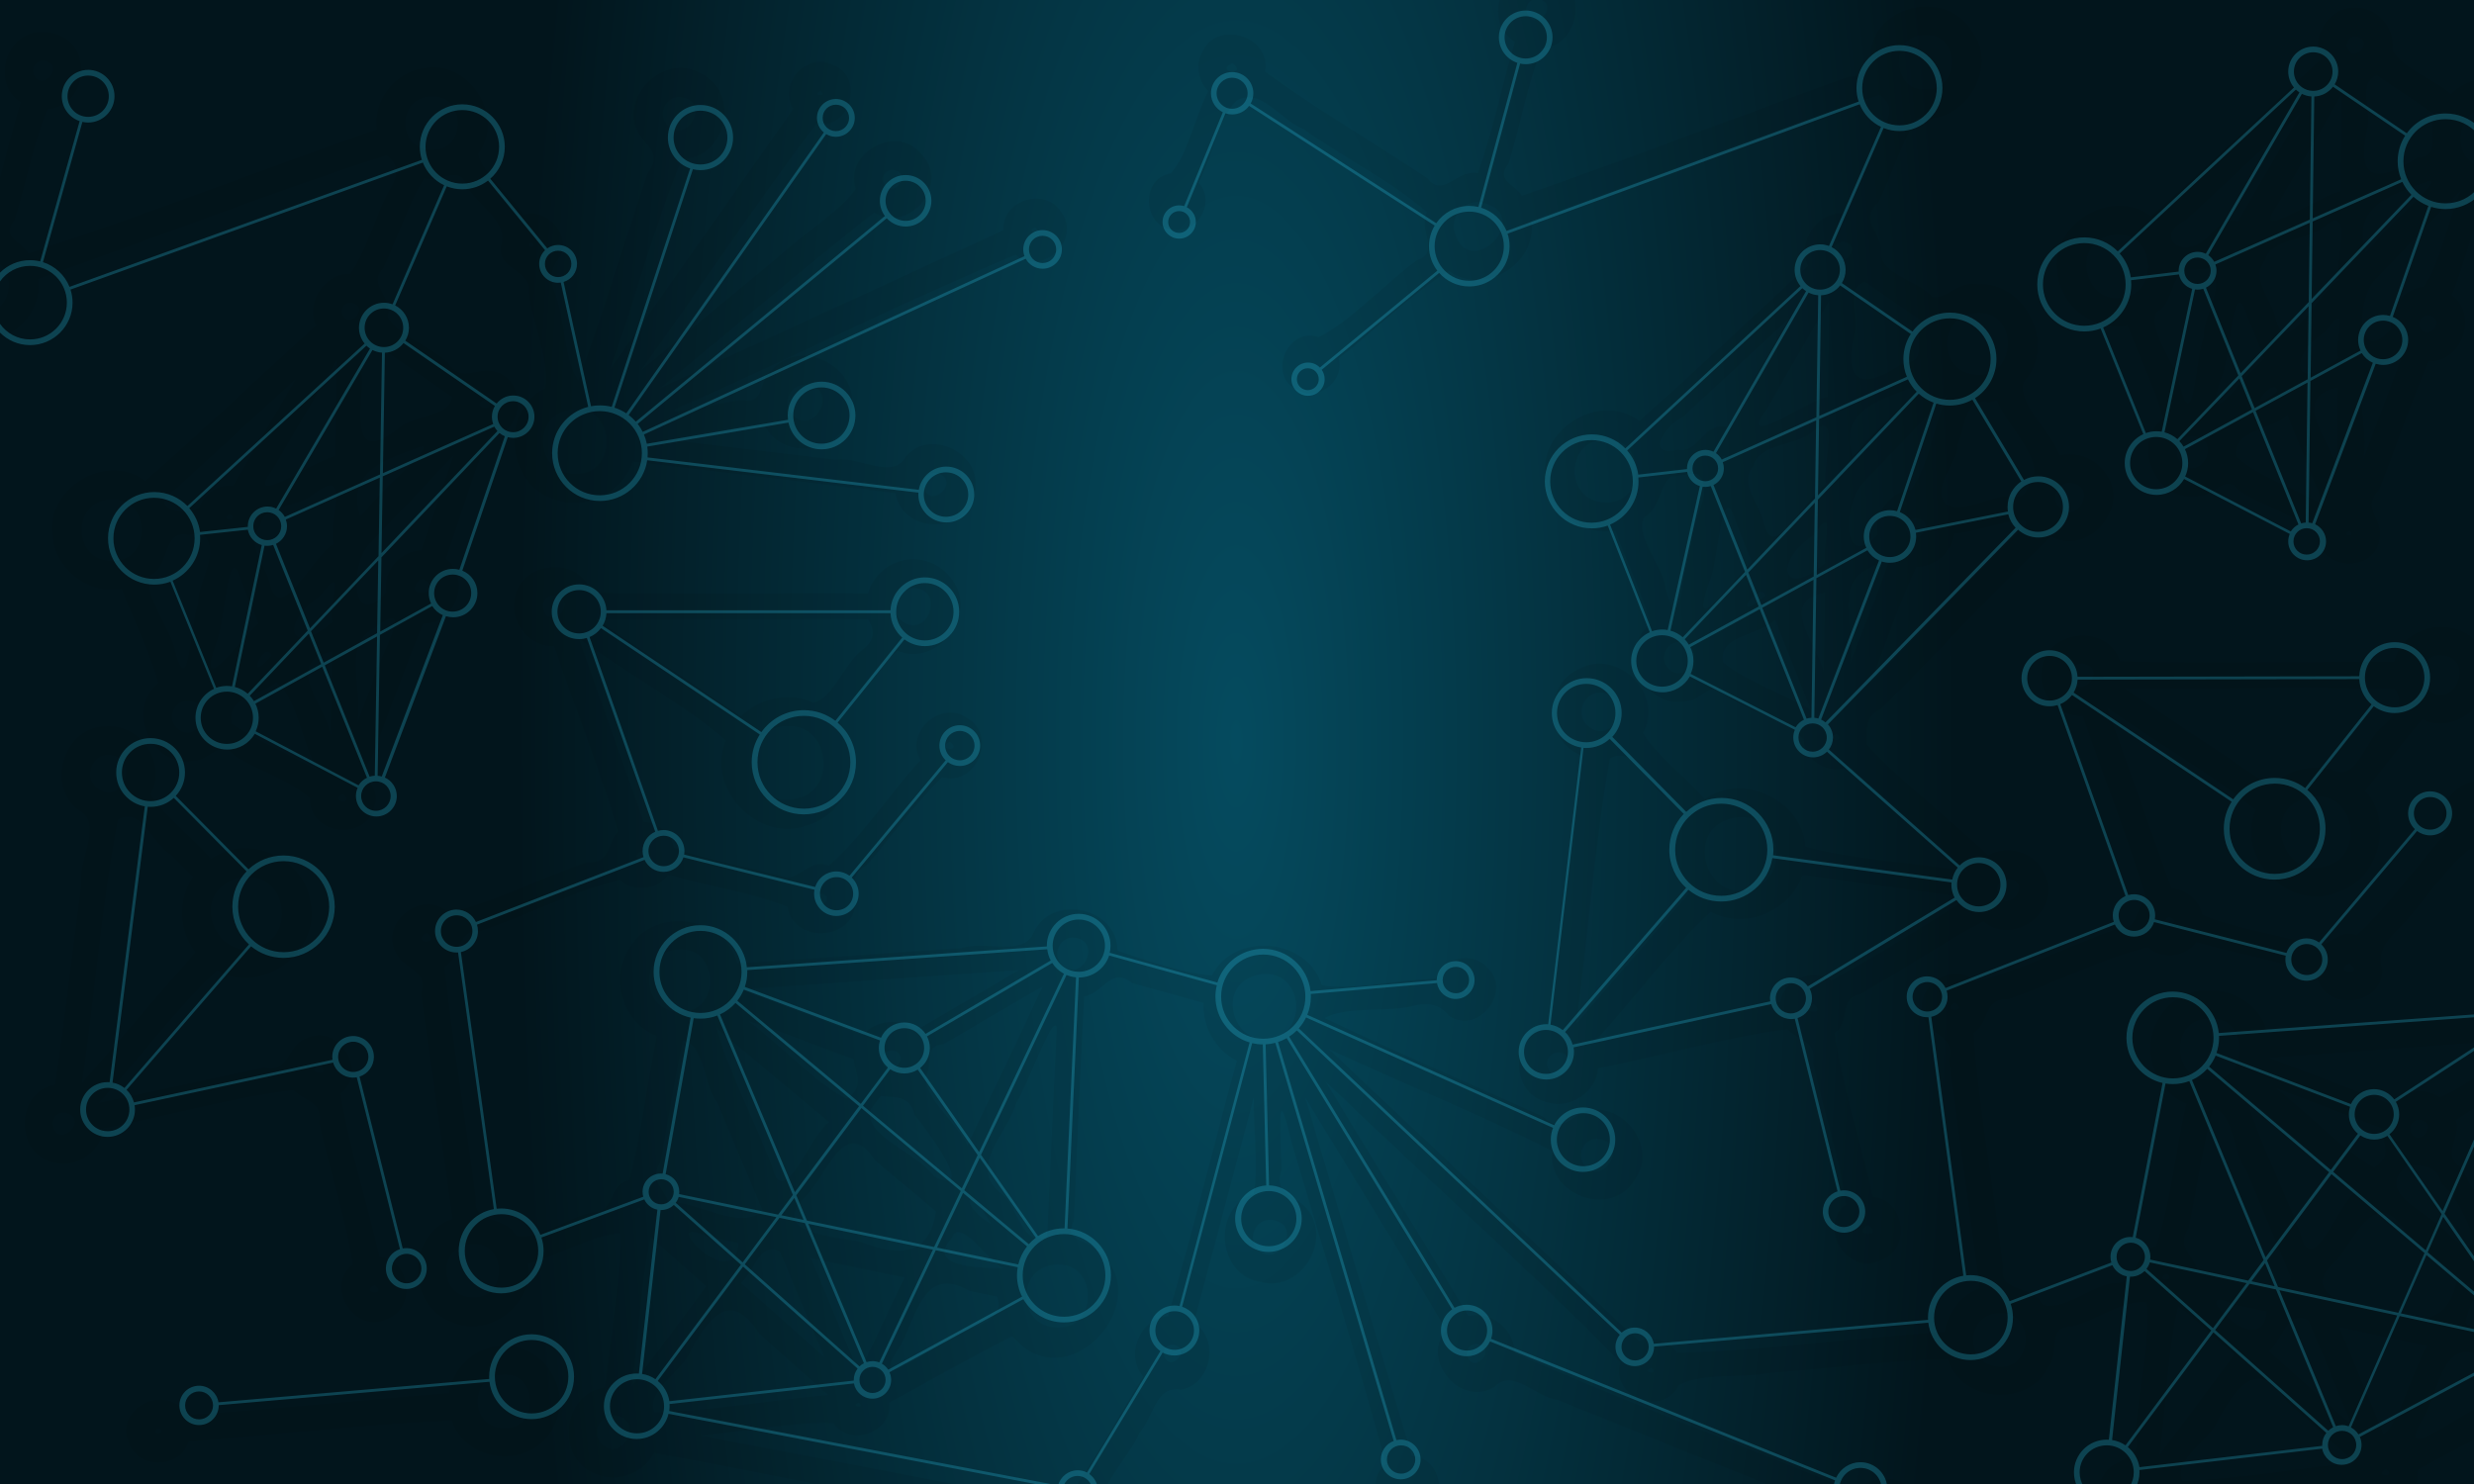 <?xml version="1.0" encoding="UTF-8"?>
<!-- Created with Inkscape (http://www.inkscape.org/) -->
<svg width="435.46mm" height="261.28mm" version="1.1" viewBox="0 0 435.46 261.28" xmlns="http://www.w3.org/2000/svg" xmlns:cc="http://creativecommons.org/ns#" xmlns:dc="http://purl.org/dc/elements/1.1/" xmlns:rdf="http://www.w3.org/1999/02/22-rdf-syntax-ns#" xmlns:xlink="http://www.w3.org/1999/xlink">
 <defs>
  <radialGradient id="radialGradient2526" cx="104.32" cy="149.36" r="218.03" gradientTransform="matrix(.582 0 2.0476e-8 1.906 43.471 -135.29)" gradientUnits="userSpaceOnUse">
   <stop stop-color="#054b5f" offset="0"/>
   <stop stop-color="#02151c" offset="1"/>
  </radialGradient>
  <filter id="filter10383" x="-.005" y="-.008" width="1.01" height="1.016" color-interpolation-filters="sRGB">
   <feGaussianBlur stdDeviation="3.292"/>
  </filter>
 </defs>
 <g transform="translate(113.41 -18.725)">
  <path d="m-113.41 18.725h435.46v261.28h-435.46z" fill="url(#radialGradient2526)"/>
  <path transform="matrix(.265 0 0 .265 -113.41 18.725)" d="m995.97 0c-2.622 10.208 0.119 21.754 10.236 27.822-8.433 28.77-14.943 60.094-24.561 87.289-13.261-3.138-23.138 16.96-33.467 3.459-35.51-23.907-74.634-46.172-107.93-71.084 4.153-23.448-31.909-34.581-41.686-12.867-4.541 8.292-2.812 19.371 3.978 25.926-9.098 17.091-13.023 40.876-24.736 54.574-21.698 3.308-18.459 38.438 3.484 37.686 15.789 1.144 25.816-20.095 14.734-31.484 9.347-16.927 12.767-42.006 25.35-54.479 16.625-9.225 29.176 13.435 44.348 18.842 26.528 18.717 59.377 35.161 82.111 55.242-6.234 11.529 9.336 26.408-6.576 31.998-21.965 15.918-42.637 39.373-65.316 51.102-20.834-7.365-34.344 25.537-14.424 34.996 13.443 8.253 31.939-5.83 27.639-20.965 24.474-18.429 48.676-43.569 73.309-58.051 23.178 17.103 59.192-4.978 54.582-33.352 77.018-27.316 155.45-59.106 231.59-83.643 9.993 7.238 6.587 15.306 0.353 25.395-8.949 16.94-14.288 39.576-25.305 53.252-17.16-0.437-30.13 19.454-22.758 34.959-37.357 34.119-74.581 70.158-112.02 103.09-26.148-19.731-67.327 5.104-62.17 37.418 1.77 22.081 24.379 39.387 46.158 35.227 7.228 20.652 18.43 42.348 23.312 62.385-22.274 17.119-4.285 56.705 23.356 51.023 10.749 0.361 17.045-15.674 26.893-3.51 15.856 10.58 40.291 15.82 51.607 29.213 0.619 14.165 17.44 24.054 30.08 17.539 26.341 23.356 52.682 46.714 79.023 70.07-35.416-6.06-75.467-7.756-108.03-16.506-1.956-31.066-41.549-49.83-66.791-31.588-12.89-14.775-31.636-28.745-41.051-43.996 14.559-25.316-16.949-56.74-42.217-42.586-24.25 10.265-22.895 48.956 1.83 57.66-7.238 59.503-13.974 119.45-21.525 178.68-26.251 4.183-27.722 45.494-1.859 51.578 15.195 5.049 32.773-6.673 34.037-22.611 41.684-7.965 85.174-20.932 125.77-25.873 7.397 7.783 19.516 7.289 16.982 22.248 6.641 31.168 17.96 63.925 21.779 94.135-19.422 14.911 1.431 48.402 23.475 37.049 19.99-7.518 15.659-40.171-5.609-42.188-7.93-36.068-20.232-73.603-25.504-108.78 10.915-6.605 2.363-23.473 17.041-25.539 27.304-15.872 54.819-34.389 81.994-48.656 19.689 17.359 52.804-7.553 40.578-31.41-5.672-14.026-24.356-20.29-37.279-12.357-26.377-24.715-57.242-48.127-80.867-73.641 0.607-9.928-2.267-18.09 9.604-23.748 37.64-37.962 74.951-77.889 112.79-114.63 24.82 13.843 53.586-19.779 36.008-42.158-6.46-9.599-19.072-14.407-30.279-11.545-5.397-15.949-28.022-33.749-24.029-48.67 22.387-23.802 1.83-66.984-30.531-65.152-11.374-2.443-21.599 10.355-29.926 8.549-8.94-10.591-33.156-14.623-34.406-28.457 2.501-13.482-15.49-21.915-1.74-34.164 9.111-18.189 15.668-41.099 26.27-56.531 30.525 5.948 54.807-33.138 35.906-57.852-16.054-26.357-60.816-18.374-66.822 11.879-0.815 10.512-1.183 18.345-15.023 18.805-72.235 26.108-145.13 54.232-216.95 79.086-4.581-7.925-17.993-10.003-8.734-21.457 7.609-25.094 12.736-53.162 21.852-76.449 16.977-1.01 24.824-17.972 21.965-32.191h-21.951c11.407 4.761-5.469 22.218-9.943 7.691-0.735-3.14 1.027-6.284 3.715-7.691h-21.723zm569.46 5.098c-0.455-0.011-0.915-0.008-1.375 0.01-16.883-0.439-29.686 19.124-22.469 34.4-37.608 34.491-75.082 70.821-112.77 104.17-26.164-19.705-67.336 5.146-62.17 37.463 1.765 22.232 24.662 39.578 46.543 35.189 7.329 20.423 18.732 41.886 23.672 61.699-22.269 17.365-4.125 57.097 23.69 51.422 10.758 0.392 17.157-15.665 26.934-3.391 16.192 10.73 40.26 16.618 52.223 29.936 0.638 23.262 37.869 25.097 40.807 2.023 3.121-12.442-12.737-20.734-0.324-32.4 11.114-28.338 21.153-58.232 32.922-85.621 22.303 0.92 33.205-30.883 15.356-43.967 6.543-15.484 10.877-34.451 17.369-50.016v-35.471c-7.174-3.411-12.404-10.305-11.529-19.898 0.241-7.623 5.002-14.414 11.529-17.889v-20.189c-6.742 1.699-13.061 5.066-18.057 9.961-11.24-10.513-32.613-16.814-38.732-29.439 2.142-14.112-9.488-27.666-23.613-27.994zm-1538.3 16.066c-23.287 0.091-33.293 34.362-13.289 46.793-5.167 15.922-9.194 33.385-13.789 50.08v57.336c7.8 6.809 7.645 21.184 0 28.09v20.975c15.689-5.593 27.908-21.645 25.135-39.115 77.03-26.893 155.39-57.809 231.59-82.191 9.941 7.344 6.946 15.393 0.533 25.604-8.745 17.032-14.283 39.104-24.857 53.258-16.821-0.419-29.605 18.968-22.543 34.244-37.8 34.236-75.487 70.089-113.36 103.32-25.783-19.668-66.648 4.878-61.52 36.857 1.754 21.916 24.318 39.041 45.9 34.719 7.554 20.79 19.093 42.59 24.264 62.775-22.215 17.414-4.016 57.071 23.777 51.377 10.654 0.198 17.167-15.232 26.795-3.252 15.857 9.993 37.583 16.582 50.162 28.477-0.929 23.979 37.034 29.052 42.445 5.684 6.246-12.406-12.214-21.256-1.76-32.24 11.559-29.754 22.335-60.622 34.373-89.693 21.817 0.881 32.472-30.226 15.014-43.029 9.85-26.637 17.546-56.017 28.688-81.01 24.511-1.517 25.799-40.675 1.453-43.818-11.074-1.498-20.243 7.824-28.547-5.412-11.736-10.922-33.426-17.814-40.193-30.736 4.197-12.531-13.823-21.001-2.988-31.82 9.452-19.435 16.608-43.056 27.408-60.033 10.791 3.537 23.367-9.911 28.344 5.402 7.831 13.863 28.515 23.218 22.332 40.602-1.011 15.389 20.595 15.055 18.688 29.527 2.596 20.781 14.092 45.798 11.166 63.949-30.572 14.643-26.11 63.923 5.795 73.672 20.419 7.991 45.512-4.107 52.115-24.973 58.102 7.125 116.8 13.573 174.53 21.119 4.233 26.416 45.836 27.897 51.932 1.846 9.215-25.531-27.428-46.717-45-26.221-8.792 15.996-31.444-0.407-46.229 2.201-37.982-4.535-75.964-9.07-113.95-13.605 21.77-3.069 44.949-8.878 65.891-10.336 11.819 26.466 55.454 19.234 58.037-9.699 5.681-28.047-33.688-48.034-52.684-26.088-9.086 6.504-4.576 23.535-19.801 20.045-13.908 1.166-70.509 15.536-31.723 0.404 71.06-31.93 142.59-67.242 213.36-97.064 17.13 14.954 44.16-9.762 30.125-28.178-10.232-17.151-39.549-8.022-38.207 11.914l-228.57 105.26c47.572-38.691 94.963-79.625 142.65-116.92 23.007 14.665 50.407-18.823 31.602-38.498-15.648-20.827-51.877-1.929-43.811 22.811-11.975 16.709-35.639 29.979-51.77 45.469-30.364 25.077-60.729 50.155-91.094 75.232 39.044-54.227 76.721-111.71 116.61-163.92 22.791 4.209 32.422-31.603 10.629-39.434-17.112-8.399-36.44 13.453-25.807 29.379-40.534 57.655-81.068 115.31-121.6 172.96 16.273-46.057 29.436-96.272 47.619-139.78 29.181 0.028 39.273-43.954 12.652-56.428-24.232-14.952-55.736 15.953-40.902 40.461 6.28 8.805 14.627 13.816 5.484 25.514-15.484 45.744-29.8 93.206-46.004 137.89-9.576-12.855-8.689-38.348-14.766-55.432-4.363-10.769-4.841-18.733 2.602-26.891 7.043-14.793-8.675-32.822-24.295-27.807-8.224-13.518-26.909-26.714-30.25-40.379 18.678-24.805-6.15-63.442-36.422-56.967-18.895 2.558-33.488 21.63-30.828 40.549-77.017 27.104-155.04 57.232-231.43 82.449-4.522-8.313-18.724-10.471-9.295-22.121 7.747-24.143 12.682-51.701 22.08-73.838 26.814-1.582 30.701-43.637 4.658-50.158-2.604-0.779-5.318-1.201-8.039-1.145-0.376-0.016-0.75-0.023-1.119-0.021zm1252.7 2.006c22.816 0.034 21.788 37.506-0.969 36.32-21.675 1.212-24.419-34.013-2.768-36.135 1.235-0.198 2.489-0.229 3.736-0.186zm284.52 0.963c0.233 1.88e-4 0.47 0.016 0.707 0.049 12.832 2.632-2.21 19.429-6.246 6.955-0.857-3.48 2.045-7.007 5.539-7.004zm-1535.9 16.08c0.27-1.57e-4 0.543 0.017 0.818 0.055 14.958 3.055-2.607 22.613-7.242 8.06-0.985-4.039 2.371-8.113 6.424-8.115zm790.12 1.553c11.046 9.142-12.692 6.418 0 0zm760.29 8.268c13.1 8.883 26.2 17.766 39.301 26.648-7.277 9.745 4.967 27.276-12.49 27.945-26.954 17.577-40.957 15.553-33.43-19.055 3.671-11.102-7.129-30.625 6.619-35.539zm-1034 10.32c5.924 4.421-6.632 3.313 0 0zm1010.6 2.029c-0.278 21.599-0.556 43.199-0.834 64.799-12.999 2.068-61.963 36.35-41.842 8.752 14.225-24.517 28.45-49.034 42.676-73.551zm-1268.9 1.672c0.376-0.008 0.76-0.007 1.148 0.004 21.819-0.073 21.926 35.579 0.096 35.617-24.249 0.918-24.961-35.13-1.244-35.621zm164.26 0.385c0.52-0.008 1.052 0.024 1.59 0.1 21.952 3.483 0.732 35.222-10.873 16.203-4.087-7.024 1.478-16.178 9.283-16.303zm1077.4 10.766-41.604 71.715c-12.237-2.989-18.132 10.789-25.426 14.73-16.477 8.957-28.498-6.827-9.31-15.438l76.34-71.008zm-935.51 37.633c0.253 2.7e-4 0.51 0.017 0.768 0.053 14.033 2.915-2.505 21.21-6.822 7.545-0.918-3.79 2.257-7.602 6.055-7.598zm1021.5 7.35c6.902 0.209-29.421 30.734-36.256 40.578-2.262 2.363-4.524 4.727-6.785 7.09-8.879-29.75 14.868-37.947 38.408-46.279 2.286-0.983 3.785-1.414 4.633-1.389zm20.318 6.219c-8.604 20.508-13.114 47.272-24.744 64.148-13.439 1.234-23.986 14.949-21.607 28.25-24.804 26.897-22.861-23.316-9.492-34.094 18.616-19.423 37.222-38.938 55.844-58.305zm-652.62 7.731c0.303 0.007 0.605 0.024 0.91 0.051 39.355 7.169-8.503 56.512-17.178 18.055-1.272-9.38 6.885-18.328 16.268-18.105zm569.57 12.453c8.831 0.35-1.197 31.71 2.365 39.359-13.97 7.01-36.027 56.169-42.588 24.555-3.329-12.994-16.646-25.398-6.797-37.502 3.418-14.71 28.056-12.987 38.795-22.133 3.748-3.088 6.392-4.352 8.225-4.279zm-863.94 4.279c6.676 5.214-7.508 3.916 0 0zm718.81 5.025c0.4-4.5e-4 0.801 0.009 1.201 0.031 24.441-0.071 26.224 39.21 2.162 41.672-23.413 5.105-34-31.903-11.537-40.039 2.576-1.109 5.373-1.661 8.174-1.664zm-182.36 4.793c0.247 0.003 0.498 0.023 0.75 0.061 13.582 2.902-2.518 20.577-6.689 7.314-0.874-3.7 2.232-7.414 5.939-7.375zm-870.87 0.465c5.564 4.433-6.313 3.301 0 0zm1131.7 4.717c5.633 4.508-6.343 3.22 0 0zm-17.717 12.336c12.755 11.936-4.468 31.324-3.385 46.424-5.222 9.937-6.415 67.14-15.746 32.166-2.639-15.736-21.401-35.895-15.732-49.328 13.757-6.75 8.126-30.95 25.31-28.156 3.171-0.343 6.421-0.847 9.553-1.105zm-228.4 9.014c12.766 8.777 25.531 17.553 38.297 26.33-7.178 9.629 4.927 26.862-12.445 27.51-26.942 17.95-40.164 15.072-32.752-19.127 3.581-10.951-7.02-30.141 6.9-34.713zm-23.652 12.365c-0.32 21.353-0.639 42.705-0.959 64.059-12.606 1.928-61.416 36.535-40.926 8.592l41.885-72.65zm-982.34 1.441c0.231 6.6e-4 0.466 0.016 0.701 0.049 12.869 2.664-2.327 19.448-6.246 6.894-0.853-3.466 2.075-6.953 5.545-6.943zm1255.1 0.049c1.409 0.112 3.049 2.859 5.021 9.416 3.717 9.187 7.435 18.374 11.152 27.561-13.824 12.394-42.85 53.496-28.338 12.369 4.646-9.677 6.635-49.785 12.164-49.346zm-174.27 6.769c0.412-0.005 0.83-0.001 1.254 0.014 26.488 0.113 24.294 43.857-2.207 41.117-26.614-1.801-25.008-40.832 0.953-41.131zm299.07 1.574c0.233 3.5e-4 0.468 0.016 0.705 0.049 12.821 2.641-2.225 19.435-6.244 6.947-0.854-3.477 2.047-7.001 5.539-6.996zm-59.75 2.01c3.966-0.34-2.109 20.233 0.316 26.408-28.852 24.638-35.326-0.176-8.318-17.789 4.24-6.068 6.68-8.506 8.002-8.619zm-364.39 0.012c-13.876 24.075-27.75 48.148-41.625 72.223-15.504-3.613-18.408 18.158-32.387 15.133-22.241 5.504-8.53-16.787 3.117-21.639l70.894-65.717zm-942.04 16.328c1.782 0.043 4.035 1.096 6.873 3.531 15.663 10.779 31.325 21.559 46.988 32.338-1.91 13.915-25.617 11.929-34.982 20.494-31.038 24.415-26.252-5.402-24.762-30.227-0.715-7.543-1.839-26.325 5.883-26.137zm1350 6.09c-8.684 23.901-18.059 47.992-27.01 71.967 5.356-19.98-10.47-52.745 10.707-63.178 5.431-2.913 10.89-5.997 16.303-8.789zm-1372.7 5.293c-0.344 21.331-0.689 42.663-1.033 63.994-12.966 2.145-61.946 36.519-41.74 8.977 14.258-24.324 28.516-48.647 42.773-72.971zm-27.039 12.365-41.789 71.279c-9.731-1.294-19.722 5.177-22.545 14.57-12.148 6.63-34.938-0.778-15.539-12.594 26.624-24.419 53.249-48.837 79.873-73.256zm337.63 3.981c0.587-0.013 1.187 0.021 1.797 0.107 22.793 3.217 2.459 37.11-11.109 18.412-5.37-7.47 0.511-18.329 9.312-18.52zm737.64 1.488c7.817-0.433-29.064 30.736-36.008 40.738-1.788 1.879-3.577 3.756-5.365 5.635-9.029-29.558 15.612-36.937 38.377-45.551 1.35-0.523 2.334-0.786 2.996-0.822zm238.52 0.203c1.094 0.063 1.956 0.811 2.334 2.602-20.874 16.697-8.242-2.941-2.334-2.602zm42.477 0.232c-0.234 18.115-0.467 36.231-0.701 54.346-4.563-19.835-32.178-47.937 0.701-54.346zm-259.66 4.945c-8.638 20.079-12.103 46.895-23.793 62.998-14.096 1.279-25.023 15.778-22.352 29.676-24.872 26.882-22.104-24.212-9.115-34.721 18.424-19.291 36.813-38.791 55.26-57.953zm-970.9 2.732c11.044 9.096-12.656 6.429 0 0zm1003.9 0.93c6.843 15.811 24.348 32.359 25.217 47.746-5.635 6.939-2.885 18.982-16.346 15.916-13.151-0.674-31.765 12.204-42.4 5.359-11.189-10.322 7.876-27.336 7.666-40.209 5.404-11.797 3.828-30.931 20.756-27.49 1.738-0.307 3.424-0.804 5.107-1.322zm-944.61 5.906c0.464-0.011 0.935-0.011 1.414 0 25.642-0.012 26.551 41.703 0.982 42.865-29.911 2.234-31.6-42.165-2.397-42.865zm1137.6 3.801c8.13 20.098 16.259 40.196 24.389 60.295-18.13-11.455-43.843-19.043-57.976-32.531-3.682-18.011 23.46-17.594 33.588-27.764zm-308.03 7.24c8.406 0.442-1.593 31.731 1.996 38.623-13.823 6.903-35.823 56.217-42.178 24.377-3.328-12.702-15.856-24.764-6.418-36.607 3.561-14.557 27.994-13.039 38.701-22.189 3.616-3.06 6.154-4.295 7.898-4.203zm244.47 6.729c0.567-0.016 1.151 0.019 1.748 0.109 18.525 2.147 4.837 30.948-8.549 17.834-6.609-6.124-1.705-17.71 6.801-17.943zm-389.35 2.207c0.43-0.004 0.865 0.002 1.308 0.02 26.224 0.067 25.153 43.258-1.137 41.887-27.729-0.237-27.253-41.671-0.172-41.906zm-785.82 4.668c7.753-0.355-29.049 30.78-35.973 40.799-1.814 1.91-3.627 3.822-5.441 5.732-8.933-29.609 15.473-37.193 38.438-45.73 1.342-0.514 2.32-0.771 2.977-0.801zm20.83 5.791c-7.19 21.12-14.38 42.238-21.57 63.357-13.975-0.015-25.74 13.993-23.238 27.756-24.937 27.364-23.792-21.801-10.035-33.35 18.281-19.255 36.563-38.509 54.844-57.764zm843.84 0.258c4.593 3.738-5.234 2.567 0 0zm-524.32 11.527c0.295 0.002 0.592 0.022 0.891 0.062 18.024 4.075-4.471 26.576-8.555 8.555-0.613-4.487 3.238-8.643 7.664-8.617zm504.23 0.635c1.081 0.02 2.107 0.139 3.055 0.402 11.205 11.849-5.485 30.775-4.535 45.406-5.524 13.455-7.825 69.091-17.514 29.498-1.916-14.814-20.851-34.373-13.82-46.662 10.68-5.665 10.263-22.508 17.768-26.951 4.673-0.002 10.364-1.779 15.047-1.693zm249.18 6.035c0.478-0.013 0.967 0.013 1.465 0.08 18.504 2.542 2.156 30.118-8.963 15.016-4.379-6.067 0.334-14.902 7.498-15.096zm-1154.8 1.721c9.099 0.408-1.414 28.275 2.246 38.871-14.061 7.266-36.115 56.51-42.818 25.131-3.723-12.912-16.012-25.053-6.102-37 1.749-14.755 25.638-12.459 35.334-21.221 5.427-4.205 9.021-5.885 11.34-5.781zm-145.34 9.197c0.429-0.001 0.864 0.009 1.307 0.029 24.892 0.096 24.903 40.849-0.08 40.857-27.81 1.283-28.242-40.811-1.227-40.887zm1073.8 5.543c1.419 0.125 3.049 2.886 4.984 9.457 3.577 8.961 7.153 17.923 10.73 26.885-13.805 12.44-43.128 53.95-28.354 12.85 4.756-9.622 7.073-49.682 12.639-49.191zm-995.76 4.447c0.19-0.017 0.383-0.01 0.57 0.004 6.273 3.953-6.229 5.456-1.121 0.133 0.174-0.08 0.361-0.12 0.551-0.137zm1120.2 2.488c0.269 5e-5 0.54 0.017 0.815 0.055 14.881 3.016-2.555 22.51-7.203 8.039-0.997-4.019 2.351-8.094 6.389-8.094zm69.469 1.482c5.727-0.108 6.003 2.74-5.678 12.076l-94.143 96.383c10.52-25.494 19.165-53.759 30.834-77.555 12.283 0.083 23.622-9.877 25.076-22.078 9.683-0.255 34.366-8.646 43.91-8.826zm-129.65 1.379c3.812-0.002-2.129 21.323 0.232 26.928-28.962 25.093-34.498-1.391-7.965-18.445 4.106-6.112 6.462-8.482 7.732-8.482zm348.19 5.652c5.61 4.47-6.293 3.326 0 0zm-1426.1 1.75c13.677 12.031-3.61 31.65-2.668 47.137-5.106 9.698-6.056 66.196-15.363 31.037-3.073-16.123-21.281-36.383-16.436-50.322 13.414-6.501 7.794-30.392 24.998-26.977 3.091-0.192 6.511-0.935 9.469-0.875zm1121.1 15.555c-7.496 23.531-18.165 47.858-26.863 71.691 5.416-19.891-10.38-52.576 10.812-62.951 5.348-2.904 10.711-5.897 16.051-8.74zm-648.27 1.537c-0.668-0.011-1.337 3.6e-4 -2.006 0.035-13.116 0.399-25.334 10.001-28.693 22.707-61.106-0.457-123.51 0.91-183.81-0.68-8.005-26.002-50.326-20.313-51.135 6.916-1.766 14.987 11.553 29.367 26.627 28.76 13.859 40.939 30.271 82.498 42.564 123.06-7.792 8.008-4.923 21.289-20.646 20.457-30.528 10.279-62.387 27.109-92.148 33.623-17.09-16.651-47.117 6.957-34.334 27.557 5.653 10.394 20.684 10.247 16.152 25.941 6.973 49.972 13.947 99.944 20.92 149.92-30.677 9.94-30.602 57.46-0.938 68.254 24.561 11.742 55.47-11.537 50.904-38.387 20.314-5.619 42.053-19.229 61.559-20.328 0.051 32.291-6.565 69.645-10.469 102.43-28.624 4.01-32.97 48.14-5.527 57.52 13.884 6.048 31.564-0.466 38.201-14.092 38.575 6.905 77.072 14.626 115.58 22.236h91.436l-176.8-33.855c29.338-2.003 61.135-9.311 89.049-8.238 10.774 16.551 39.515 6.09 36.969-13.59 27.252-14.455 54.836-30.779 81.887-44.1 38.048 45.495 101.31-29.29 52.189-59.852-6.956-4.667-17.555-4.491-11.51-16.789 2.378-49.652 4.304-99.659 6.963-149.09 13.009-2.278 17.644-20.32 32.104-8.785 15.748 4.356 31.496 8.711 47.244 13.066-1.097 15.684 7.946 31.483 22.057 38.445-15.412 56.404-29.528 114.31-45.744 169.78-18.747 1.31-28.713 26.167-16.418 40.15-15.082 23.997-29.134 50.087-44.822 72.854h20.309c5.858-11.879 16.858-23.774 21.992-35.658 9.201-9.977 10.465-31.683 27.244-28.492 20.505-3.417 26.399-33.548 8.85-44.506 13.31-50.081 26.62-100.16 39.93-150.24-0.653 21.166 3.412 45.629-0.119 64.783-28.198 8.987-24.407 54.389 4.982 58.471 27.758 7.066 49.408-31.802 27.721-51.369-8.629-6.978-19.225-8.754-14.312-23.197-0.495-23.221-3.679-63.473 6.453-19.408 20.646 71.478 43.942 143.73 62.941 214.73-4.977 4.104-6.979 9.493-6.834 14.891h19.57c0.425-0.45 1.066-0.953 2.014-1.516 0.798 0.566 1.339 1.069 1.691 1.516h18.916c-0.489-9.912-7.004-19.655-18.268-20.412-23.58-79.309-47.16-158.62-70.74-237.93 31.076 51.452 63.391 102.98 93.697 154.38-17.522 19.96 9.875 52.203 32.43 37.611 11.784-12.363 27.698 7.666 41.488 8.908 47.529 19.144 95.058 38.289 142.59 57.434h45.953c-72.229-29.697-147.31-57.513-217.18-88.77 0.267-15.319-15.579-27.996-30.457-24.404-31.695-51.983-63.391-103.97-95.086-155.95 64.816 62.351 133.84 123.61 196.05 186.64-7.451 22.744 28.256 36.968 38.512 15.361 16.199-8.818 41.939-4.342 61.594-8.363 38.776-2.544 79.838-8.621 117.22-9.006 9.111 29.17 54.061 32.312 67.094 4.613 7.51-9.149-1.484-26.11 14.635-26.197 16.527-3.557 35.052-18.37 50.539-16.131 2.394 26.953-5.866 58.942-7.416 87.762 5.716 18.429-15.534 14.645-21.44 27.471-1.453 1.963-2.606 4.365-3.441 6.977h23.066c4.242-2.393 8.072-1.979 10.98 0h176.13c1.645-3.186 2.406-6.893 1.844-10.986 13.393-7.157 26.787-14.313 40.18-21.471v-19.688c-16.429 6.877-55.976 38.75-36.068 6.338 10.283-17.305 12.038-51.262 36.068-41.721v-16.422c-4.777-1.86-8.144-3.733-8.354-5.156 2.721-11.066 5.392-15.861 8.354-16.893v-67.809c-3.167-2.694-6.606-8.203-10.4-17.381-15.171-9.023-0.236-19.866-4.377-32.07 4.926-3.212 9.851-6.423 14.777-9.635v-20.137c-8.466 5.735-16.925 11.084-25.35 14.596-10.001-6.946-24.874-4.89-32.619 4.51-26.966-10.278-54.01-20.518-80.928-30.818 46.299-3.375 92.597-6.748 138.9-10.123v-17.125c-46.755 3.401-93.64 6.988-140.17 10.062-7.769-31.101-54.216-38.067-70.66-10.461-13.808 19.302-5.082 49.47 17.141 58.17-7.325 31.049-10.221 66.193-20.205 94.783-15.66 3.326-10.646 25.781-28.695 24.49-14.846 2.16-33.984 19.273-46.695 14.051-6.43-12.963-29.146-7.568-26.172-24.324-5.944-51.709-16.281-105.41-19.566-155.91 10.74-6.804 6.348-23.551 23.215-22.535 30.69-10.661 62.574-27.345 92.57-34.512 9.144 8.382 25.021 6.682 32.193-3.439 26.128 7.74 55.824 12.157 79.797 21.9 3.94 24.227 43.029 21.636 43.738-2.9-3.892-12.621 2.811-20.255 12.266-29.332 15.486-16.311 29.18-38.437 45.705-51.375 1.904 0.568 3.752 0.854 5.535 0.896v-20.631c-3.255 0.01-6.864-2.221-0.31-6.088l0.31 0.016v-19.301c-15.378 0.277-29.7 18.263-20.434 33.555-20.226 22.319-38.992 49.358-60.117 68.764-13.543-5.645-21.528 13.885-33.736 5.447-22.435-6.837-48.586-10.243-68.805-19.127-1.972-9.475-10.782-16.978-20.471-17.311-14.252-40.064-28.504-80.127-42.756-120.19 32.175 22.846 69.722 44.023 98.607 67.891-13.766 32.257 22.829 68.414 54.898 54.605 26.945-8.837 37.023-46.401 17.82-67.404 12.704-15.649 25.112-32.357 37.994-47.363 13.792 6.632 28.426 0.647 36.998-10.084v-40.18c-14.847-18.855-50.291-12.981-55.682 12.182-60.52-0.42-122.54 1.279-182.13-0.451-8.072-26.264-50.726-20.832-51.977 6.637-2.026 15.443 11.716 30.416 27.283 29.631 13.7 40.292 30.171 81.249 42.158 121.13-7.881 8.073-4.859 21.527-20.639 20.828-30.722 10.69-62.556 27.307-92.621 34.508-16.801-15.847-45.495 7.513-32.754 27.223 5.823 9.659 19.546 10.008 15.061 25.178 6.811 50.432 13.621 100.86 20.432 151.29-12.202 4.541-21.428 16.092-23.201 28.98-59.027 4.152-120.14 12.447-177.9 14.078-5.203-8.188-16.482-11.666-25.371-7.736-68.659-64.712-137.32-129.42-205.98-194.14 49.047 22.895 101.88 43.652 148.6 67.861-4.195 29.46 39.674 44.833 54.596 18.854 17.217-23.179-12.014-56.895-37.389-43.398-8.161 6.238-14.168 10.236-23.856 1.44-48.026-21.893-97.787-42.899-144.73-65.344 13.929-7.946 39.026-3.878 56.912-7.576 11.254-3.176 18.958-2.194 25.994 6.174 19.652 12.817 42.394-17.369 24.537-32.695-9.919-10.462-29.474-5.84-33.691 7.93-24.502 0.478-53.435 7.711-75.465 4.42-9.764-31.304-57.851-36.19-73.088-6.562-18.702-1.296-44.099-10.191-62.775-16.439-0.044-28.834-43.644-38.408-55.6-12.031-6.488 16.357-33.21 4.981-47.91 10.332-49.606 3.278-99.681 7.26-148.99 10.102-7.733-31.419-54.644-38.516-71.236-10.66-14.123 19.636-4.878 50.357 17.812 58.877-6.431 31.673-10.334 65.625-18.299 95.914-13.851 2.236-9.72 21.991-24.408 21.402-16.31 2.905-36.675 19.354-50.902 15.352-6.413-13.29-29.419-7.925-26.68-24.693-6.703-51.223-15.288-103.34-20.83-154.01 12.176-6.341 7.02-24.98 24.543-23.877 30.508-10.387 62.226-26.823 92.039-33.74 9.084 8.376 24.93 6.661 32.023-3.455 25.895 7.616 55.859 11.44 79.324 21.32 3.865 23.787 41.849 23.145 44.92-0.754 0.796-10.701-5.209-19.625 7.307-26.697 16.995-19.034 32.75-41.979 50.479-58.695 22.444 6.561 36.95-27.643 16.623-39.213-17.16-12.659-41.845 9.508-31.033 27.918-20.502 22.554-39.167 50.989-60.73 70.143-10.905-4.618-19.417 7.359-27.453 8.031-24.756-7.089-52.739-11.157-75.584-20.033-1.969-9.333-10.614-16.735-20.16-17.127-14.323-40.6-28.645-81.2-42.969-121.8 31.749 22.769 69.624 43.665 97.646 67.574-13.654 32.046 21.47 68.526 53.977 56.455 28.729-7.817 40.432-47.36 20.279-69.418 13.618-14.32 25.175-36.263 39.906-46.463 26.693 10.941 53.594-24.081 36.164-47.051-5.583-8.357-15.286-13.628-25.301-13.795zm-451.37 5.828c1.387 0.179 3.008 3.005 4.965 9.662 3.641 9.041 7.282 18.082 10.924 27.123-13.688 12.442-42.186 53.1-27.738 11.941 4.554-9.379 6.408-49.427 11.85-48.727zm124.71 7.352c0.222-0.005 0.446 0.003 0.668 0.023 16.169 9.454-15.311 14.198-2.613 0.385 0.617-0.263 1.278-0.394 1.945-0.408zm-58.969 1.9c3.553 0.163-3.666 20.573-0.578 26.514-28.637 24.475-35.658 1.125-8.502-17.1 5.101-6.883 7.795-9.473 9.08-9.414zm385.13 3.943c0.375 0.016 0.755 0.05 1.143 0.102 19.903 1.812 8.35 33.765-8.148 22.285-10.144-6.485-4.612-22.871 7.006-22.387zm563.2 2.713c1.212 0.006 2.217 0.713 2.758 2.496-21.87 17.912-9.3-2.526-2.758-2.496zm42.348 0.318c-0.264 17.753-0.528 35.506-0.791 53.26-4.203-19.36-31.589-47.058 0.791-53.26zm-844.38 1.812c0.282 0.002 0.566 0.023 0.852 0.062 17.136 3.879-4.249 25.291-8.156 8.156-0.59-4.282 3.079-8.255 7.305-8.219zm-107.55 15.309c8.258 0.007-11.244 32.047-13.24 43.887-3.366 8.899-6.733 17.798-10.1 26.697 5.366-20.111-10.189-52.8 10.863-63.48 6.462-5.026 10.372-7.105 12.477-7.104zm135.7 0.646h180.47c5.256 8.508 4.424 14.592-4.879 21.344-10.953 9.101-18.81 31.659-31.285 34.088-15.874-7.108-35.795-3.34-47.953 9.117-32.119-21.516-64.237-43.033-96.355-64.549zm783.02 0.385c7.99 20.007 15.979 40.014 23.969 60.021-18.451-11.137-43.464-18.891-58.502-31.785-3.562-18.216 24.38-17.765 34.533-28.236zm-64.102 14.824c0.505-0.013 1.021 0.016 1.547 0.088 19.576 2.682 2.253 31.857-9.479 15.871-4.668-6.408 0.357-15.765 7.932-15.959zm-894.26 6.244c-0.295 18.307-0.591 36.613-0.887 54.92-4.735-20.095-32.147-48.248 0.887-54.92zm-42.912 0.137c1.012 0.005 1.933 0.748 2.592 2.623-16.164 18.864-8.054-2.649-2.592-2.623zm1443.5 2.328c0.399 0.018 0.805 0.055 1.217 0.111 21.031 1.965 8.867 35.727-8.629 23.68-10.837-6.856-4.958-24.343 7.412-23.791zm-238.43 5.582c0.299 0.003 0.6 0.023 0.902 0.064 18.183 4.13-4.523 26.825-8.652 8.652-0.62-4.539 3.269-8.755 7.75-8.717zm-1199.5 12.531c13.206 7.772 17.461 40.721 27.383 57.732l0.236 0.586c-18.674-10.498-40.01-19.693-57.113-30.959-3.828-17.517 18.509-18.422 29.494-27.359zm1340.3 3.492c22.505-0.021 44.864 0.15 66.854 0.807 7.259 9.616 1.06 16.292-7.008 24.244-11.854 7.44-17.377 37.409-33.275 29.775-14.538-4.386-31.233-0.171-41.922 10.631-32.448-21.705-64.895-43.41-97.344-65.115 37.276 0.263 75.187-0.306 112.7-0.342zm-461.54 3.268c0.749-0.036 1.527-0.002 2.328 0.107 20.416 1.942 8.568 34.701-8.408 22.994-10.184-6.461-5.153-22.561 6.08-23.102zm-937.98 5.35c0.567-0.016 1.149 0.019 1.746 0.109 18.528 2.155 4.83 30.946-8.555 17.834-6.623-6.129-1.7-17.708 6.809-17.943zm398.45 16.768c0.617-0.011 1.235 0.002 1.852 0.039 27.146-0.054 31.25 43.115 4.576 48.197-25.957 8.121-42.633-31.906-18.721-44.668 3.683-2.268 7.974-3.494 12.293-3.568zm-449.72 0.219c-0.715-0.007-1.438 0.011-2.166 0.057-28.88-0.278-41.306 42.137-16.174 57.115 13.117 9.276-3.101 33.28-0.447 47.883-5.896 44.277-10.908 89.351-17.352 133.13-27.435 4.399-26.819 48.201 0.732 51.82 14.486 3.217 29.902-8.13 31.217-22.891 41.885-7.824 85.63-20.695 126.38-25.453 7.383 7.871 19.633 7.301 17.15 22.303 6.879 31.003 17.701 63.327 22.203 93.535-18.874 14.6 1.506 47.19 22.988 36.111 19.45-7.317 15.328-39.082-5.354-41.162-8.014-35.913-20.398-73.286-25.762-108.31 19.046-14.797-1.551-47.715-23.275-36.531-12.543 4.511-10.418 23.043-27.449 19.096-36.65 7.869-73.299 15.738-109.95 23.607 26.375-28.592 51.661-63.177 78.697-88.125 30.012 17.313 70.436-13.424 61.551-47.021-4.824-28.673-41.867-44.024-65.514-27.07-12.619-14.387-30.859-28.002-40.254-42.83 10.588-20.041-5.048-45.044-27.229-45.264zm1146.8 4.996c7.926 5.784-8.823 5.213 0 0zm-588.66 5.189c9.103 7.494-10.423 5.321 0 0zm-558.74 8.859c0.375 0.016 0.757 0.049 1.145 0.102 19.881 1.846 8.332 33.746-8.156 22.301-10.174-6.478-4.622-22.908 7.012-22.402zm1003.1 0.459c13.063-0.659 20.565 21.803 32.205 28.066 4.234 4.293 8.469 8.586 12.703 12.879-10.442 14.918-9.758 36.453 1.631 50.668-24.99 28.829-49.981 57.658-74.971 86.486 7.923-58.344 12.396-120 22.465-176.29 2.121-1.153 4.101-1.718 5.967-1.812zm-847.42 25.516c9.141 7.658-10.6 5.25 0 0zm1310.3 1.551c0.451-4.5e-4 0.903 0.012 1.353 0.037 26.037-0.081 30.168 41.295 4.656 46.418-27.118 8.677-41.67-34.946-15.229-44.588 2.907-1.236 6.062-1.864 9.219-1.867zm-1453 13.477c11.383 0.442 18.194 19.8 28.557 25.492 4.811 4.858 9.621 9.715 14.432 14.572-10.239 14.764-9.547 35.973 1.654 50.027-25.133 28.981-50.266 57.962-75.398 86.943 8.447-57.917 13.143-119.45 23.91-175.13 2.473-1.422 4.738-1.99 6.846-1.908zm1070.9 0.357c0.46-1.2e-4 0.918 0.012 1.377 0.037 26.752-0.056 30.811 42.479 4.738 47.701-28.07 8.957-42.681-36.095-15.516-45.863 2.964-1.254 6.184-1.874 9.4-1.875zm-729.64 22.16c10.476 8.506-11.904 6.148 0 0zm770.57 16.262c36.964 5.02 73.927 10.041 110.89 15.061-29.335 18.53-61.381 38.613-91.668 55.09-12.221-8.963-31.493-0.683-33.646 14.225-41.385 9.06-82.771 18.122-124.16 27.182 26.119-28.252 51.108-62.676 77.908-87.203 22.233 12.327 53.103-0.11 60.672-24.354zm-1034 1.289c0.696-0.02 1.394-0.009 2.09 0.033 25.881-0.117 30.528 40.472 5.75 46.631-24.497 9.232-42.863-27.652-21.414-41.914 3.895-2.941 8.703-4.607 13.574-4.75zm1170.8 1.252c0.282 0.003 0.566 0.026 0.852 0.066 17.119 3.901-4.262 25.271-8.156 8.164-0.603-4.278 3.076-8.279 7.305-8.23zm-788.7 9.766c0.238-0.019 0.479-0.015 0.721 0.014 9.941 2.896-4.43 13.435-4.201 3.08 0.292-1.689 1.812-2.959 3.481-3.094zm895.92 15.744c0.145-0.003 0.291 0.005 0.435 0.023 8.778 3.498-5.901 10.422-2.996 1.395 0.543-0.871 1.543-1.4 2.561-1.418zm-1158 10.611c0.178-0.007 0.358-1.8e-4 0.535 0.012 10.395 6.896-10.709 7.972-1.065 0.061 0.174-0.044 0.351-0.065 0.529-0.072zm429.03 2.863c0.568-0.016 1.153 0.019 1.75 0.109 18.489 2.15 4.869 30.918-8.535 17.857-6.651-6.114-1.732-17.73 6.785-17.967zm-260.82 7.912c0.456-0.011 0.92-0.011 1.393 0 24.204-0.065 26.141 38.973 2.029 41.287-29.411 3.759-32.163-40.598-3.422-41.287zm1109.4 9.088c11.049 9.102-12.679 6.41 0 0zm-883.65 4.568c-22.899 13.428-45.797 26.856-68.695 40.283-10.022-8.817-26.879-7.357-35.242 3.057-27.19-10.153-54.378-20.306-81.568-30.459 61.836-4.294 123.67-8.587 185.51-12.881zm162.82 2.654c0.445-0.003 0.891 0.009 1.336 0.033 24.393-0.086 27.163 38.991 3.188 42.549-23.86 6.387-36.388-31.269-13.574-40.533 2.817-1.344 5.932-2.029 9.051-2.049zm-147.07 8.043c-16.35 35.206-33.501 70.577-50.16 105.85-7.061-15.345-28.061-30.195-27.814-45.775 5.239-8.061-2.254-20.165 11.965-21.502 21.996-12.805 44.047-26.018 66.01-38.57zm280.37 0.457c5.584 4.491-6.383 3.224 0 0zm325.56 10.52c9.193 7.595-10.579 5.303 0 0zm-94.244 0.775c10.273 8.175-11.525 6.076 0 0zm263.32 9.697c0.442-0.003 0.883 0.008 1.324 0.031 25.65 0.13 24.376 42.227-1.18 40.873-23.77 1.355-27.686-37.037-4.098-40.504 1.3-0.267 2.627-0.393 3.953-0.4zm-970.66 1.848c15.392 3.975 48.505 17.795 69.988 25.334 1.307 10.492 7.508 18.474-4.873 26.229-20.965-10.875-43.535-35.437-65.115-51.562zm203.85 2.832c0.439 0.058 0.768 0.555 0.969 1.566-2.107 46.262-4.215 92.525-6.322 138.79-16.49 7.975-19.57-20.385-30.398-28.402-23.105-17.958 4.106-40.149 9.768-60.527 7.283-11.62 21.744-51.989 25.984-51.424zm-225.04 1.736c24.916 20.819 49.834 41.64 74.75 62.459-12.529 8.529-30.41 60.92-38.021 29.139-11.497-30.33-28.702-62.212-36.729-91.598zm-22.301 8.297c14.441 2.066 13.73 29.857 22.764 41.189 10.092 23.975 20.184 47.949 30.275 71.924-14.996 13.707-42.77-6.278-62.76-5.736-3.435-9.72-12.914-14.784-5.299-26.639 5.155-26.742 9.162-54.799 15.02-80.738zm138.57 6.625c0.246 2e-3 0.494 0.021 0.744 0.057 13.626 2.9-2.569 20.619-6.666 7.285-0.872-3.686 2.235-7.372 5.922-7.342zm442.87 1.211c0.289 4.8e-4 0.58 0.019 0.873 0.057 17.591 3.929-4.278 25.975-8.328 8.393-0.61-4.388 3.125-8.456 7.455-8.449zm-822.89 8.176c10.19 8.272-11.585 5.957 0 0zm1299.2 15.393c23.489 8.94 46.98 17.879 70.469 26.818 1.286 10.462 7.439 18.43-4.928 26.158-21.177-11.759-43.807-36.312-65.541-52.977zm-926.23 5.477c10.199 1.299 18.793-0.745 22.389 12.518 8.897 10.891 41.777 55.015 13.111 40.943-10.645-15.388-48.67-27.565-42.066-44.977 2.195-2.746 4.259-6.077 6.566-8.484zm906.64 0.318c24.555 20.844 49.109 41.687 73.664 62.531-12.329 8.205-30.179 60.712-37.467 28.475-11.422-30.156-27.717-61.673-36.197-91.006zm-21.873 7.994c14.1 2.532 13.386 29.974 22.281 41.332 9.899 23.861 19.797 47.719 29.695 71.58-14.572 14.765-42.469-5.951-62.391-5.432-2.757-10.595-14.341-15.573-5.877-28.043 5.708-26.154 9.318-54.768 16.291-79.438zm-1427.6 2.631c0.282 0.002 0.566 0.023 0.852 0.062 17.123 3.883-4.244 25.291-8.15 8.164-0.601-4.278 3.076-8.264 7.299-8.227zm1564.4 4.822c0.24 1e-3 0.484 0.02 0.729 0.055 13.189 2.707-2.282 19.982-6.422 7.16-0.891-3.586 2.089-7.23 5.693-7.215zm-546.27 12.652c0.507-0.01 1.024 0.021 1.549 0.092 21.481 3.303 0.826 34.415-10.555 15.834-3.982-6.839 1.396-15.774 9.006-15.926zm-493.5 3.09c4.317 0.017 9.005 3.191 14.27 11.283 13.515 11.293 27.032 22.584 40.547 33.877-4.787 30.893-25.647 29.436-50.316 20.309-17.027-3.905-61.589-5.224-36.186-30.469 10.643-10.971 19.749-35.048 31.686-35zm1032.7 14.111 0.109 0.031c10.135 1.2 18.52-0.491 22.022 12.627 12.982 9.885 34.997 58.301 6.184 35.203-11.22-15.751-53.74-27.957-28.314-47.861zm-954.76 23.025c1.997 0.13 6.885 4.483 13.473 16.314-13.136-7.677-16.391-16.505-13.473-16.314zm-220.55 5.418c4.283 2.663-4.224 2.781 0 0zm1157.8 3.588c4.997 0.016 10.416 3.757 16.506 13.398 11.214 9.517 22.428 19.035 33.643 28.553-4.691 31.064-24.228 33.133-50.277 22.49-20.15-1.197-57.051-10.934-29.336-33.584 9.526-12.895 18.472-30.893 29.465-30.857zm-738.87 4.535c0.544-0.009 1.097 0.022 1.66 0.1 22.912 3.584 0.84 36.77-11.324 16.941-4.266-7.333 1.506-16.902 9.664-17.041zm397.74 3.504c11.024 9.154-12.7 6.376 0 0zm-781.29 4.465c1.782 0.059 4.662 0.93 8.912 2.934l22.033 4.574c-2.07 31.407-43.419-7.922-30.945-7.508zm176.66 0.309c7.966-0.217 22.852 21.284 30.508 23.912-10.337-0.171-53.736 0.641-34.742-19.795 0.928-2.862 2.396-4.067 4.234-4.117zm-204.14 3.205c12.296 10.95 24.591 21.9 36.887 32.85l-49.51 66.326c4.698-32.678 5.71-68.22 12.623-99.176zm-118.31 4.531c0.375-0.006 0.755-0.003 1.143 0.01 21.678 0.03 21.814 35.503 0 35.543-24.41 0.821-24.777-35.177-1.143-35.553zm198.43 3.621c1.701-0.083 3.588 0.372 5.715 1.533 9.847 23.396 19.696 46.792 29.543 70.188-18.474-16.452-36.949-32.904-55.424-49.355 7.186-5.744 10.978-21.916 20.166-22.365zm26.029 5.748c20.832 4.326 41.664 8.653 62.496 12.979-10.086 21.208-20.172 42.415-30.258 63.623l-32.238-76.602zm163.76 4.359c0.442-0.007 0.891-0.003 1.348 0.012 25.632-3e-4 25.554 41.897 0 41.898-28.48 1.062-29.191-41.458-1.348-41.91zm736.83 5.945c8.097 5.393-8.942 5.562 0 0zm-810.07 6.764c4.219-0.019 9.174 1.445 15.104 4.869l18.322 3.803c6.453 18.523-20.873 19.034-31.564 28.928-17.052 7.549-55.924 38.168-31.844 2.223 8.217-16.851 13.431-39.747 29.982-39.822zm-379.97 0.943c9.116 7.713-10.637 5.195 0 0zm1225.5 9.799c1.767 0.07 4.627 0.96 8.854 2.992 7.408 1.59 14.817 3.181 22.225 4.771-2.184 31.392-43.446-8.255-31.078-7.764zm-27.631 4.338c12.586 8.989 24.876 21.817 37.242 32.199-16.599 22.244-33.2 44.488-49.799 66.732 4.814-32.479 5.084-68.561 12.557-98.932zm-961.4 2.688c5.857 0.124 12.159 4.648 19.117 15.637 15.215 13.55 30.43 27.1 45.645 40.65-38.159 3.362-78.54 10.585-115.34 11.59-6.673-14.577 19.173-27.411 24.037-41.432 8.257-14.644 16.781-26.653 26.543-26.445zm843.8 1.801c24.208 0.186 20.164 40.336-3.75 35.426-21.905-3.627-18.597-36.373 3.75-35.426zm198.35 3.143c1.748-0.012 3.69 0.529 5.889 1.789 9.624 23.206 19.248 46.413 28.871 69.619l-55.217-49.18c7.301-5.981 11.02-22.163 20.457-22.229zm26.197 6.152c19.407 4.163 38.814 8.325 58.221 12.488-9.54 17.319-19.26 52.95-28.688 58.703-9.845-23.731-19.689-47.461-29.533-71.191zm-573.31 11.146c0.254-2e-4 0.509 0.016 0.768 0.051 14.042 2.87-2.445 21.215-6.799 7.566-0.927-3.791 2.228-7.614 6.031-7.617zm-201.81 0.525c0.234 1.5e-4 0.469 0.016 0.707 0.049 12.809 2.596-2.15 19.43-6.223 6.984-0.883-3.483 2.013-7.035 5.516-7.033zm-442.87 0.771c-0.859-0.006-1.728 0.018-2.603 0.076-17.115 0.458-32.569 14.407-34.762 31.387-58.199 4.675-117.16 10.813-174.88 14.58-11.147-21.783-47.313-5.605-38.273 17.311 5.1 18.815 34.757 18.964 40.039 0.199 58.051-4.189 118.35-11.856 175.01-13.893 9.097 29.152 54.023 32.315 67.041 4.621 13.325-23.653-4.934-54.081-31.566-54.281zm761.01 14.477c6.468 5.359-7.481 3.603 0 0zm-762.05 4.619c0.373-0.003 0.751 0.002 1.137 0.018 21.676 0.045 21.768 35.626-0.088 35.559-24.237 0.955-24.576-35.363-1.049-35.576zm1165.5 2.805c5.876 0.072 12.2 4.562 19.188 15.594 14.961 13.324 29.924 26.649 44.885 39.973-37.496 4.221-78.228 11.009-114.8 12.416-6.499-14.526 19.223-27.355 24.084-41.34 8.3-14.609 16.847-26.763 26.641-26.643zm-929.87 15.764c5.181 4.371-6.122 2.83 0 0zm-163.23 8.488c0.524-0.011 1.059 0.018 1.602 0.09 22.246 3.424 0.837 35.631-10.934 16.365-4.086-7.083 1.47-16.285 9.332-16.455zm-301.6 8.482c6.409 3.808-6.097 5.599-1.078 0.148 0.338-0.146 0.714-0.188 1.078-0.148zm1479.3 27.195c8.059 5.535-8.892 5.463 0 0zm-332.5 6.584c-5.473 0.039-10.943 1.731-15.369 4.955h30.76c-4.431-3.376-9.909-4.995-15.391-4.955z" color="#000000" color-rendering="auto" dominant-baseline="auto" fill="#000405" fill-opacity=".078" filter="url(#filter10383)" image-rendering="auto" opacity=".9" shape-rendering="auto" solid-color="#000000" style="font-feature-settings:normal;font-variant-alternates:normal;font-variant-caps:normal;font-variant-ligatures:normal;font-variant-numeric:normal;font-variant-position:normal;isolation:auto;mix-blend-mode:normal;shape-padding:0;text-decoration-color:#000000;text-decoration-line:none;text-decoration-style:solid;text-indent:0;text-orientation:mixed;text-transform:none;white-space:normal"/>
  <path transform="matrix(.265 0 0 .265 -113.41 18.725)" d="m1013.4 6.99c-9.825 0-17.828 8.001-17.828 17.826 0 7.885 5.161 14.591 12.275 16.936l-25.879 95.758c-1.951-0.454-3.981-0.703-6.068-0.703-9.078 0-17.111 4.548-21.951 11.48l-123.24-79.51c1.125-2.022 1.772-4.344 1.772-6.814 0-7.754-6.322-14.084-14.076-14.084-7.754 0-14.078 6.33-14.078 14.084 0 5.525 3.218 10.309 7.869 12.611l-25.66 62.389c-1.045-0.33-2.155-0.51-3.307-0.51-6.077 0-11.051 4.966-11.051 11.043s4.974 11.043 11.051 11.043 11.045-4.966 11.045-11.043c0-4.258-2.444-7.962-5.994-9.803l25.662-62.395c1.405 0.472 2.902 0.74 4.463 0.74 4.61 0 8.701-2.245 11.271-5.688l123.25 79.518c-2.399 4.01-3.781 8.694-3.781 13.697 0 6.122 2.071 11.765 5.543 16.279l-78.004 64.348c-2.007-2.047-4.797-3.324-7.875-3.324-6.077 0-11.045 4.968-11.045 11.045 0 6.077 4.968 11.051 11.045 11.051 6.077 0 11.043-4.974 11.043-11.051 0-2.323-0.731-4.48-1.967-6.264l78.008-64.344c4.906 5.528 12.057 9.02 20.012 9.02 14.756 0 26.76-12.004 26.76-26.76 0-2.91-0.473-5.709-1.336-8.334l233.88-85.967c2.687 6.596 7.768 11.971 14.164 15.031l-34.547 79.131c-1.837-0.685-3.815-1.078-5.887-1.078-9.332 0-16.941 7.602-16.941 16.934 0 4.098 1.468 7.862 3.904 10.795l-116.34 107.84c-5.666-5.753-13.538-9.326-22.234-9.326-17.222 0-31.227 14.005-31.227 31.227 0 17.222 14.005 31.225 31.227 31.225 3.704 0 7.258-0.651 10.557-1.84l27.9 70.869c-7.274 3.264-12.363 10.558-12.363 19.029 0 11.501 9.368 20.869 20.869 20.869 7.761 0 14.537-4.272 18.133-10.58l69.719 35.477v0.002c-0.669 1.576-1.041 3.308-1.041 5.123 0 7.261 5.931 13.191 13.191 13.191 3.575 0 6.822-1.443 9.201-3.769l86.867 77.021c-1.816 2.272-3.097 4.985-3.658 7.951l-119.01-16.156c0.13-1.214 0.201-2.447 0.201-3.695 0-18.973-15.427-34.393-34.4-34.393-9.063 0-17.311 3.524-23.459 9.268l-49.176-49.848c3.877-4.147 6.258-9.709 6.258-15.818 0-12.783-10.404-23.186-23.188-23.186-12.784 0-23.186 10.402-23.186 23.186 0 11.531 8.465 21.123 19.506 22.893l-21.938 183.9c-0.411-0.028-0.821-0.062-1.238-0.062-10.122 0-18.365 8.243-18.365 18.365 0 10.122 8.243 18.375 18.365 18.375s18.367-8.253 18.367-18.375c0-1.019-0.105-2.012-0.266-2.986l131.27-28.744c1.684 5.736 6.996 9.947 13.264 9.947 0.818 0 1.615-0.085 2.394-0.223l28.414 114.68c-5.663 1.824-9.785 7.144-9.785 13.398 0 7.751 6.327 14.078 14.078 14.078 7.751 0 14.076-6.327 14.076-14.078 0-7.751-6.325-14.076-14.076-14.076-0.84 0-1.659 0.088-2.459 0.23l-28.412-114.68c5.551-1.794 9.588-7.012 9.588-13.148 0-2.274-0.565-4.418-1.545-6.314l97.527-58.961c3.275 4.813 8.796 7.984 15.041 7.984 10.022 0 18.189-8.159 18.189-18.182s-8.167-18.189-18.189-18.189c-5.063 0-9.647 2.088-12.947 5.443l-86.867-77.021c1.708-2.225 2.736-4.997 2.736-8.006 0-3.348-1.27-6.401-3.34-8.73l126.3-129.32c3.594 3.201 8.312 5.166 13.49 5.166 11.206 0 20.33-9.124 20.33-20.33 0-11.206-9.125-20.33-20.33-20.33-3.473 0-6.744 0.88-9.607 2.424l-32.5-54.332c8.549-5.492 14.226-15.079 14.226-25.979 0-17.024-13.839-30.863-30.863-30.863-10.202 0-19.259 4.974-24.883 12.621l-46.922-32.254c1.568-2.566 2.488-5.568 2.488-8.787 0-6.589-3.799-12.301-9.312-15.098l34.547-79.137c3.265 1.303 6.82 2.027 10.545 2.027 15.742 0 28.539-12.805 28.539-28.547 0-15.742-12.797-28.537-28.539-28.537s-28.545 12.795-28.545 28.537c0 3.129 0.513 6.139 1.447 8.959l-233.88 85.967c-3.015-7.359-9.214-13.088-16.877-15.459l25.877-95.744c1.204 0.258 2.449 0.4 3.728 0.4 9.825 0 17.826-8.011 17.826-17.836 0-9.825-8.001-17.826-17.826-17.826zm0 3.779c7.782 0 14.047 6.265 14.047 14.047 0 7.782-6.265 14.057-14.047 14.057-7.782 0-14.049-6.274-14.049-14.057 0-7.782 6.267-14.047 14.049-14.047zm523.05 20.182c-9.146 0-16.602 7.456-16.602 16.602 0 4.019 1.442 7.71 3.832 10.586l-117.04 108.88c-5.668-5.736-13.531-9.297-22.217-9.297-17.235 0-31.248 14.013-31.248 31.248 0 17.235 14.013 31.246 31.248 31.246 3.807 0 7.454-0.687 10.83-1.938l28.361 70.164c-7.28 3.344-12.352 10.7-12.352 19.221 0 11.656 9.486 21.148 21.143 21.148 7.801 0 14.618-4.263 18.283-10.57l70.182 36.508c-0.654 1.519-1.02 3.189-1.02 4.941 0 6.914 5.643 12.557 12.557 12.557 6.914 0 12.564-5.643 12.564-12.557 0-5.02-2.985-9.363-7.264-11.371l40.246-106.64c1.57 0.494 3.237 0.764 4.967 0.764 9.146 0 16.596-7.458 16.596-16.604 0-6.897-4.24-12.828-10.246-15.33l25.5-73.08c3.019 0.955 6.231 1.475 9.562 1.475 8.291 0 15.845-3.196 21.504-8.416v-5.436c-5.127 6.157-12.85 10.072-21.504 10.072-15.471 0-27.969-12.507-27.969-27.979 0-15.471 12.497-27.969 27.969-27.969 8.654 0 16.377 3.913 21.504 10.066v-5.436c-5.659-5.218-13.213-8.41-21.504-8.41-10.576 0-19.951 5.195-25.723 13.164l-47.932-32.504c1.498-2.492 2.375-5.396 2.375-8.506 0-9.146-7.456-16.602-16.602-16.602zm-274.8 2.82c13.7 0 24.76 11.058 24.76 24.758 0 13.7-11.06 24.768-24.76 24.768-13.7 0-24.766-11.068-24.766-24.768 0-13.7 11.066-24.758 24.766-24.758zm274.8 0.959c7.103 0 12.822 5.719 12.822 12.822 0 7.103-5.719 12.814-12.822 12.814-7.103 0-12.822-5.712-12.822-12.814 0-7.103 5.719-12.822 12.822-12.822zm-1477.9 11.693c-9.644 4e-6 -17.502 7.858-17.502 17.502 0 7.668 4.975 14.192 11.859 16.549l-26.207 93.195c-2.158-0.53-4.41-0.816-6.729-0.816-7.809 0-14.884 3.187-19.996 8.328v5.832c4.417-6.281 11.715-10.381 19.996-10.381 13.519 0 24.441 10.915 24.441 24.434s-10.923 24.441-24.441 24.441c-8.281 0-15.579-4.102-19.996-10.385v5.832c5.112 5.143 12.187 8.332 19.996 8.332 15.561 0 28.221-12.659 28.221-28.221 0-3.025-0.484-5.938-1.369-8.672l234.04-84.391c2.648 6.618 7.725 12.007 14.131 15.051l-34.25 79.141c-1.782-0.656-3.697-1.033-5.703-1.033-9.146 0-16.604 7.45-16.604 16.596 0 3.978 1.412 7.636 3.76 10.5l-117.7 107.95c-5.585-5.723-13.376-9.283-21.99-9.283-16.956 0-30.746 13.782-30.746 30.738 0 16.956 13.79 30.746 30.746 30.746 3.761 0 7.364-0.683 10.697-1.924l28.953 71.174c-7.259 3.352-12.314 10.695-12.314 19.199 0 11.656 9.492 21.15 21.148 21.15 7.77 0 14.56-4.231 18.236-10.496l68.348 35.916c-0.741 1.673-1.16 3.516-1.16 5.457 0 7.472 6.102 13.568 13.574 13.568 7.472 0 13.568-6.096 13.568-13.568 0-5.45-3.252-10.155-7.906-12.309l40.549-107.19c1.517 0.476 3.128 0.734 4.799 0.734 8.867 0 16.092-7.233 16.092-16.1 0-6.72-4.152-12.489-10.021-14.893l30.205-88.703c1.159 0.31 2.369 0.492 3.623 0.492 7.751 0 14.078-6.317 14.078-14.068 0-7.751-6.327-14.078-14.078-14.078-4.457 0-8.433 2.098-11.014 5.35l-60.684-41.766c1.534-2.514 2.434-5.454 2.434-8.605 0-6.47-3.737-12.077-9.156-14.812l34.25-79.141c3.202 1.265 6.685 1.967 10.332 1.967 6.432 0 12.366-2.168 17.117-5.805l37.875 46.291c-2.402 2.29-3.91 5.51-3.91 9.076 0 6.914 5.643 12.557 12.557 12.557 0.604 0 1.195-0.057 1.777-0.141l18.234 82.562c-13.768 3.472-23.982 15.953-23.982 30.787 0 17.514 14.236 31.748 31.75 31.748 15.917 0 29.129-11.758 31.406-27.049l180.18 21.512c-0.028 0.417-0.064 0.832-0.064 1.256 0 10.219 8.331 18.543 18.551 18.543 10.219 0 18.543-8.324 18.543-18.543 0-10.219-8.324-18.543-18.543-18.543-9.15 0-16.766 6.68-18.264 15.412l-180.18-21.512c0.083-0.931 0.133-1.872 0.133-2.824 0-1.49-0.111-2.954-0.311-4.391l93.789-15.947c2.165 10.145 11.195 17.783 21.975 17.783 12.389 0 22.479-10.089 22.479-22.479 0-12.389-10.09-22.471-22.479-22.471-12.389 0-22.471 10.082-22.471 22.471 0 0.96 0.068 1.905 0.186 2.834l-93.789 15.947c-0.429-2.142-1.073-4.207-1.91-6.17l253.56-116.76c2.194 3.944 6.401 6.629 11.215 6.629 7.063 0 12.83-5.774 12.83-12.838s-5.767-12.828-12.83-12.828c-7.063 0-12.83 5.765-12.83 12.828 0 1.579 0.302 3.088 0.828 4.488l-253.57 116.77c-0.946-1.895-2.077-3.681-3.367-5.338l165.44-136.63c3.13 3.383 7.59 5.518 12.545 5.518 9.425 0 17.104-7.679 17.104-17.104s-7.679-17.104-17.104-17.104-17.111 7.679-17.111 17.104c0 3.791 1.259 7.287 3.359 10.127l-165.44 136.63c-1.442-1.64-3.044-3.134-4.791-4.449l131.21-186.62c1.887 1.136 4.086 1.803 6.439 1.803 6.914 0 12.557-5.65 12.557-12.564s-5.643-12.557-12.557-12.557c-6.914 0-12.564 5.643-12.564 12.557 0 3.886 1.785 7.373 4.576 9.682l-131.21 186.61c-2.415-1.603-5.061-2.884-7.877-3.783l52.105-158.4c1.62 0.388 3.308 0.602 5.045 0.602 11.935 0 21.65-9.715 21.65-21.65 0-11.935-9.715-21.652-21.65-21.652-11.935 0-21.652 9.717-21.652 21.652 0 9.537 6.208 17.652 14.791 20.529l-52.104 158.39c-2.505-0.637-5.127-0.977-7.828-0.977-2.024 0-4.002 0.199-5.922 0.562l-18.23-82.562c5.157-1.564 8.938-6.362 8.938-12.016 0-6.914-5.65-12.557-12.564-12.557-2.67 0-5.146 0.848-7.186 2.279l-37.877-46.289c5.905-5.176 9.645-12.765 9.645-21.217 0-15.561-12.659-28.213-28.221-28.213s-28.213 12.652-28.213 28.213c0 3.026 0.484 5.941 1.369 8.676l-234.04 84.385c-3.119-7.786-9.607-13.868-17.656-16.432l26.209-93.186c1.231 0.276 2.507 0.434 3.82 0.434 9.644 0 17.502-7.858 17.502-17.502s-7.858-17.502-17.502-17.502zm0 3.779c7.601 0 13.723 6.121 13.723 13.723s-6.121 13.723-13.723 13.723-13.723-6.121-13.723-13.723 6.121-13.723 13.723-13.723zm759.82 1.455c5.711 0 10.297 4.593 10.297 10.305 0 5.711-4.586 10.297-10.297 10.297s-10.299-4.586-10.299-10.297c0-5.711 4.588-10.305 10.299-10.305zm731.21 5.965 47.934 32.506c-3.137 4.922-4.963 10.758-4.963 17.018 0 4.229 0.836 8.264 2.342 11.957l-58.793 25.973 1.049-80.965c5.059-0.222 9.533-2.713 12.432-6.488zm-24.637 1.889c0.724 0.695 1.507 1.329 2.348 1.885l-62.188 107.19c-1.653-0.805-3.501-1.27-5.457-1.27-6.914 0-12.564 5.65-12.564 12.564 0 0.19 0.019 0.375 0.027 0.562l-31.826 3.844c-0.909-6.032-3.551-11.498-7.396-15.887l117.06-108.89zm3.988 2.83c1.926 0.979 4.063 1.59 6.326 1.748l-1.06 81.826-63.486 28.043c-0.953-1.772-2.319-3.289-3.967-4.426l62.188-107.19zm-973.74 7.221c4.871 0 8.777 3.906 8.777 8.777s-3.906 8.785-8.777 8.785-8.785-3.914-8.785-8.785 3.914-8.777 8.785-8.777zm-248.13 3.555c13.519 0 24.441 10.915 24.441 24.434 0 13.519-10.923 24.441-24.441 24.441-13.519 0-24.434-10.923-24.434-24.441 0-13.519 10.915-24.434 24.434-24.434zm158.21 0.414c9.892 0 17.871 7.981 17.871 17.873 0 9.893-7.979 17.871-17.871 17.871-9.893 0-17.873-7.979-17.873-17.871 0-9.893 7.981-17.873 17.873-17.873zm136.25 46.557c7.382 0 13.324 5.942 13.324 13.324s-5.942 13.324-13.324 13.324-13.332-5.942-13.332-13.324 5.95-13.324 13.332-13.324zm994.13 0.746c1.529 3.191 3.576 6.086 6.031 8.58l-66.281 69.246 0.668-51.506 59.582-26.32zm7.396 9.889c2.874 2.594 6.224 4.666 9.9 6.078l-25.504 73.092c-1.452-0.417-2.978-0.654-4.561-0.654-9.146 0-16.602 7.456-16.602 16.602 0 2.532 0.589 4.925 1.609 7.076l-33.166 18.029 0.641-49.516 67.682-70.707zm-819.86 9.51c4.035 0 7.264 3.229 7.264 7.264s-3.229 7.264-7.264 7.264-7.269-3.229-7.269-7.264 3.235-7.264 7.269-7.264zm192.68 0.355c12.713 0 22.98 10.265 22.98 22.979 0 12.713-10.267 22.98-22.98 22.98-12.713 0-22.98-10.267-22.98-22.98 0-12.713 10.267-22.979 22.98-22.979zm558.3 7.406-0.682 52.67-45.283 47.309-23-56.854c4.136-2.058 6.998-6.32 6.998-11.238 0-1.469-0.269-2.875-0.736-4.188l62.703-27.699zm-841.69 8.664c5.021 0 9.051 4.028 9.051 9.049 0 5.021-4.03 9.059-9.051 9.059-5.021 0-9.051-4.038-9.051-9.059 0-5.021 4.03-9.049 9.051-9.049zm691.91 4.842c15.192 0 27.467 12.276 27.467 27.469s-12.274 27.467-27.467 27.467c-15.192 0-27.469-12.274-27.469-27.467s12.276-27.469 27.469-27.469zm-175.48 4.629c7.289 0 13.154 5.865 13.154 13.154 0 7.289-5.865 13.154-13.154 13.154-7.289 0-13.162-5.865-13.162-13.154 0-7.289 5.873-13.154 13.162-13.154zm-838.21 0.428c4.871 0 8.785 3.906 8.785 8.777 0 4.871-3.914 8.777-8.785 8.777-4.871 0-8.777-3.906-8.777-8.777 0-4.871 3.906-8.777 8.777-8.777zm1088.9 4.539c4.871 0 8.777 3.914 8.777 8.785s-3.906 8.777-8.777 8.777c-4.872 0-8.785-3.906-8.785-8.777s3.914-8.785 8.785-8.785zm-12.322 11.225c0.912 4.591 4.346 8.29 8.785 9.6l-20.254 94.893c-1.135-0.189-2.297-0.293-3.484-0.293-2.466 0-4.834 0.429-7.037 1.209l-28.363-70.166c10.981-4.849 18.664-15.835 18.664-28.594 0-0.945-0.051-1.877-0.133-2.801l31.822-3.848zm-225.04 7.307 46.924 32.254c-3.107 4.814-4.92 10.539-4.92 16.686 0 4.154 0.83 8.116 2.324 11.736l-58.213 26.053 1.199-80.174c5.154-0.209 9.717-2.726 12.686-6.555zm-25.121 1.828c0.765 0.737 1.597 1.403 2.488 1.988l-61.492 106.68c-1.608-0.774-3.402-1.221-5.299-1.221-6.768 0-12.291 5.524-12.291 12.291 0 0.152 0.018 0.3 0.023 0.451l-32.392 3.697c-0.877-6.087-3.518-11.608-7.383-16.035l116.35-107.86zm266.3 0.385 23.312 57.627-40.496 42.309c-2.435-2.134-5.35-3.733-8.574-4.574l20.256-94.891c0.553 0.075 1.114 0.127 1.688 0.127 1.329 0 2.61-0.212 3.814-0.598zm-262.17 2.545c1.954 0.989 4.119 1.609 6.412 1.772l-1.211 81.051-62.84 28.123c-0.935-1.707-2.263-3.168-3.861-4.266l61.5-106.68zm332.16 9.047-0.629 48.549-35.248 19.16-8.596-21.248 44.473-46.461zm-1278.4 1.512c7.103 0 12.814 5.711 12.814 12.814s-5.712 12.822-12.814 12.822c-7.103 0-12.822-5.719-12.822-12.822s5.719-12.814 12.822-12.814zm1040.1 6.539c14.982 0 27.084 12.102 27.084 27.084 0 14.982-12.102 27.084-27.084 27.084-14.982 0-27.092-12.102-27.092-27.084 0-14.982 12.11-27.084 27.092-27.084zm287.73 1.535c7.103 0 12.814 5.719 12.814 12.822 0 7.103-5.712 12.822-12.814 12.822s-12.822-5.719-12.822-12.822c0-7.103 5.719-12.822 12.822-12.822zm-1314.8 14.904 60.689 41.764c-1.255 2.105-1.99 4.553-1.99 7.172 0 1.703 0.321 3.329 0.879 4.842l-73.295 32.678 1.303-80.053c5.041-0.204 9.505-2.662 12.414-6.402zm-24.646 1.723c0.729 0.709 1.517 1.355 2.365 1.922l-62.326 106.32c-1.742-0.862-3.693-1.361-5.762-1.361-7.193 0-13.066 5.866-13.066 13.059 0 0.152 0.018 0.3 0.023 0.451l-31.768 3.412c-0.828-6.005-3.393-11.46-7.174-15.84l117.71-107.96zm3.998 2.873c1.93 0.994 4.076 1.613 6.348 1.779l-1.316 80.928-63.244 28.195c-0.989-1.835-2.404-3.405-4.111-4.584l62.324-106.32zm1321.3 2.059c1.751 2.811 4.308 5.063 7.356 6.424l-40.238 106.64c-0.783-0.232-1.596-0.389-2.434-0.463l1.217-94.068 34.1-18.537zm-700.03 10.074c4.035 0 7.264 3.229 7.264 7.264 0 4.035-3.229 7.271-7.264 7.271-4.035 0-7.266-3.237-7.266-7.271 0-4.035 3.231-7.264 7.266-7.264zm618.78 6.738 8.357 20.66-45.453 24.709c-0.805-1.328-1.745-2.561-2.812-3.678l39.908-41.691zm-220.17 0.643c1.487 3.054 3.463 5.828 5.826 8.219l-65.6 68.914 0.758-50.723 59.016-26.41zm265.41 2.117-1.205 93.016c-1.051 0.066-2.069 0.25-3.035 0.561l-30.264-74.818 34.504-18.758zm-987.11 3.228c10.346 0 18.697 8.343 18.697 18.689 0 10.346-8.351 18.699-18.697 18.699-10.346 0-18.691-8.353-18.691-18.699 0-10.346 8.345-18.689 18.691-18.689zm728.89 4.172c2.855 2.557 6.186 4.593 9.844 5.953l-24.248 72.104c-1.488-0.414-3.047-0.652-4.664-0.652-9.628 0-17.473 7.845-17.473 17.473 0 2.699 0.635 5.246 1.734 7.531l-32.949 18.01 0.748-50.02 67.008-70.398zm35.596 3.971 32.502 54.334c-5.48 3.647-9.104 9.872-9.104 16.93 0 1.036 0.078 2.054 0.229 3.049l-61.387 12.254c-1.395-5.419-5.321-9.828-10.447-11.879l24.25-72.102c2.832 0.858 5.832 1.324 8.941 1.324 5.45 0 10.568-1.423 15.016-3.91zm-969.27 1.039c5.708 0 10.299 4.591 10.299 10.299 0 5.708-4.591 10.289-10.299 10.289-5.708 0-10.289-4.581-10.289-10.289 0-5.708 4.581-10.299 10.289-10.299zm57.58 6.57c15.471 0 27.977 12.499 27.977 27.971 0 15.471-12.505 27.969-27.977 27.969-15.471 0-27.971-12.497-27.971-27.969 0-15.471 12.499-27.971 27.971-27.971zm1098.1 0.684 30.189 74.633c-2.096 1.045-3.857 2.655-5.09 4.633l-70.18-36.506c1.266-2.71 1.978-5.728 1.978-8.91 0-3.318-0.771-6.458-2.141-9.256l45.242-24.594zm-290.16 5.481-0.775 51.889-44.967 47.238-22.445-56.205c4.064-2.012 6.881-6.194 6.881-11.018 0-1.452-0.267-2.841-0.734-4.137l62.041-27.768zm-877.99 4.137c0.569 1.071 1.278 2.053 2.094 2.938l-77.016 81.109 0.83-51.016 74.092-33.031zm3.453 4.248c1.065 0.885 2.261 1.615 3.555 2.158l-30.203 88.697c-1.364-0.378-2.793-0.596-4.275-0.596-8.867 0-16.092 7.225-16.092 16.092 0 2.481 0.582 4.825 1.592 6.928l-33.797 18.662 0.801-49.352 78.42-82.59zm1100.4 2.621c9.614 0 17.369 7.75 17.369 17.363 0 9.614-7.756 17.369-17.369 17.369s-17.363-7.756-17.363-17.369c0-9.614 7.75-17.363 17.363-17.363zm-375.07 2.074c15.179 0 27.445 12.268 27.445 27.447 0 15.179-12.266 27.445-27.445 27.445-15.179 0-27.445-12.266-27.445-27.445 0-15.179 12.266-27.447 27.445-27.447zm75.56 10.312c4.725 0 8.52 3.787 8.52 8.512 0 4.725-3.795 8.52-8.52 8.52-4.725 0-8.512-3.795-8.512-8.52 0-4.725 3.787-8.512 8.512-8.512zm-12.062 10.84c0.866 4.478 4.172 8.107 8.473 9.43l-21.383 95.607c-1.178-0.207-2.388-0.32-3.625-0.32-2.363 0-4.634 0.401-6.754 1.129l-27.898-70.859c11.114-4.785 18.914-15.84 18.914-28.691 0-0.875-0.046-1.74-0.117-2.598l32.391-3.697zm-492.25 0.277c8.177 0 14.764 6.587 14.764 14.764 0 8.177-6.587 14.764-14.764 14.764-8.177 0-14.771-6.587-14.771-14.764 0-8.177 6.595-14.764 14.771-14.764zm-376.07 3.506-0.848 52.191-45.518 47.939-22.615-56.141c4.329-2.133 7.328-6.58 7.328-11.715 0-1.558-0.29-3.046-0.795-4.434l62.447-27.842zm1101.4 2.924c9.163 0 16.551 7.388 16.551 16.551 0 9.163-7.388 16.551-16.551 16.551-9.163 0-16.549-7.388-16.549-16.551 0-9.163 7.386-16.551 16.549-16.551zm-217.37 2.699 22.758 56.992-41.363 43.453c-2.339-2.034-5.122-3.566-8.195-4.402l21.377-95.619c0.573 0.083 1.155 0.141 1.75 0.141 1.278 0 2.513-0.199 3.674-0.564zm-1034 7.775c14.913 0 26.959 12.046 26.959 26.959 0 14.913-12.046 26.967-26.959 26.967-14.913 0-26.965-12.053-26.965-26.967 0-14.913 12.051-26.959 26.965-26.959zm1103.1 3.258-0.732 49.045-34.77 19.006-8.652-21.664 44.154-46.387zm-1027.9 6.34c5.15 0 9.285 4.129 9.285 9.279 0 5.15-4.135 9.285-9.285 9.285-5.15 0-9.287-4.135-9.287-9.285 0-5.15 4.137-9.279 9.287-9.279zm1156.4 1.377c0.846 3.405 2.567 6.461 4.891 8.949l-126.3 129.31c-0.88-0.746-1.863-1.37-2.918-1.867l40.299-105.03c1.692 0.548 3.492 0.852 5.363 0.852 9.628 0 17.473-7.845 17.473-17.473 0-0.847-0.08-1.673-0.197-2.488l61.387-12.256zm-78.662 1.051c7.585 0 13.693 6.108 13.693 13.693 0 7.585-6.108 13.693-13.693 13.693s-13.693-6.108-13.693-13.693c0-7.585 6.108-13.693 13.693-13.693zm276.87 8.172c4.872 0 8.785 3.914 8.785 8.785 0 4.871-3.914 8.777-8.785 8.777-4.871 0-8.777-3.906-8.777-8.777 0-4.871 3.906-8.785 8.777-8.785zm-1367.5 1.014c0.891 4.896 4.524 8.849 9.242 10.211l-19.74 93.873c-1.115-0.182-2.258-0.281-3.424-0.281-2.483 0-4.866 0.434-7.082 1.225l-28.951-71.176c10.764-4.788 18.287-15.579 18.287-28.104 0-0.788-0.039-1.567-0.098-2.34l31.766-3.408zm16.832 10.1 22.934 56.93-39.848 41.967c-2.437-2.116-5.35-3.7-8.568-4.529l19.742-93.869c0.575 0.078 1.158 0.133 1.754 0.133 1.39 0 2.728-0.225 3.986-0.631zm1058.9 3.594c1.835 2.95 4.515 5.315 7.709 6.75l-40.297 105.02c-0.862-0.263-1.76-0.434-2.686-0.514l1.387-92.734 33.887-18.523zm-989.09 6.678-0.785 48.381-35.494 19.6-8.418-20.9 44.697-47.08zm49.414 9.428c6.824 0 12.312 5.488 12.312 12.312s-5.488 12.32-12.312 12.32-12.312-5.496-12.312-12.32 5.488-12.312 12.312-12.312zm859.06 0.139 8.416 21.072-46.402 25.367c-0.796-1.306-1.724-2.52-2.777-3.617l40.764-42.822zm-545.44 1.744c-12.269 0-22.31 9.73-22.809 21.879h-188.69c-0.497-9.582-8.44-17.236-18.143-17.236-10.022 0-18.189 8.159-18.189 18.182s8.167 18.189 18.189 18.189c1.788 0 3.513-0.27 5.146-0.754l45.424 128.74c-4.934 2.139-8.406 7.054-8.406 12.756 0 1.434 0.218 2.818 0.625 4.121l-111.31 43.084c-2.275-4.86-7.2-8.25-12.904-8.25-7.852 0-14.262 6.409-14.262 14.262 0 7.852 6.409 14.254 14.262 14.254 0.346 0 0.686-0.028 1.025-0.053l23.791 170.53c-13.251 2.296-23.363 13.864-23.363 27.762 0 15.545 12.646 28.191 28.191 28.191s28.186-12.646 28.186-28.191c0-3.107-0.513-6.095-1.445-8.893l68.344-25.318c1.618 3.478 4.83 6.072 8.691 6.82l-12.281 108.91c-0.494-0.034-0.991-0.059-1.494-0.059-11.995 0-21.762 9.761-21.762 21.756 0 11.995 9.767 21.762 21.762 21.762 10.267 0 18.891-7.159 21.164-16.742l251.73 48.197h10.617c1.214-4.01 4.921-6.91 9.342-6.91 4.42 0 8.127 2.9 9.342 6.91h3.891c-0.731-3.368-2.719-6.276-5.447-8.205l48.732-80.67c2.318 1.232 4.956 1.938 7.756 1.938 9.146 0 16.596-7.456 16.596-16.602 0-7.341-4.805-13.586-11.43-15.768l46.537-175.13c2.27 0.531 4.631 0.823 7.059 0.836l2.269 93.684c-11.505 0.764-20.637 10.366-20.637 22.061 0 12.192 9.923 22.117 22.115 22.117 12.192 0 22.117-9.925 22.117-22.117 0-12.054-9.704-21.885-21.707-22.105l-2.268-93.682c2.212-0.118 4.362-0.466 6.432-1.016l78.635 264.49c-4.978 1.889-8.541 6.697-8.541 12.32 0 7.261 5.931 13.184 13.191 13.184 7.261 0 13.184-5.923 13.184-13.184 0-7.261-5.923-13.186-13.184-13.186-0.975 0-1.924 0.116-2.84 0.318l-78.641-264.48c2.018-0.667 3.945-1.532 5.762-2.57l109.86 180.16c-4.474 3.09-7.418 8.247-7.418 14.078 0 9.425 7.679 17.104 17.104 17.104 6.834 0 12.738-4.047 15.477-9.859l229.2 92.314c-0.437 1.27-0.734 2.603-0.877 3.981h3.803c0.875-6.931 6.754-12.264 13.93-12.264 7.176 0 13.05 5.333 13.924 12.264h3.814c-0.9-8.99-8.516-16.043-17.738-16.043-7.136 0-13.298 4.233-16.144 10.309l-229.2-92.309c0.59-1.728 0.924-3.572 0.924-5.496 0-9.425-7.687-17.105-17.111-17.105-2.918 0-5.667 0.739-8.074 2.035l-109.85-180.15c1.846-1.206 3.564-2.592 5.117-4.144l214.5 202.16c-1.795 2.207-2.877 5.015-2.877 8.068 0 7.053 5.753 12.809 12.807 12.809s12.816-5.755 12.816-12.809c0-0.058-0.01-0.114-0.01-0.172l182.18-15.887c1.678 13.969 13.587 24.828 28.002 24.828 15.561 0 28.223-12.652 28.223-28.213 0-3.199-0.542-6.272-1.527-9.141l67.564-25.684c1.783 3.807 5.324 6.631 9.572 7.41l-11.914 108.55c-0.473-0.031-0.949-0.053-1.43-0.053-11.994 0-21.754 9.761-21.754 21.756 0 3.32 0.75 6.468 2.086 9.287h4.287c-1.636-2.711-2.592-5.881-2.592-9.287 0-9.952 8.023-17.977 17.975-17.977 9.952 0 17.982 8.025 17.982 17.977 0 3.407-0.959 6.576-2.596 9.287h4.285c1.337-2.819 2.088-5.967 2.088-9.287 0-0.532-0.027-1.058-0.064-1.58l121.43-14.172c1.16 6.091 6.532 10.725 12.951 10.725 7.261 0 13.186-5.923 13.186-13.184 0-1.907-0.418-3.719-1.152-5.359l78.08-41.73v-2.143l-78.978 42.205c-1.233-1.946-2.953-3.55-4.996-4.633l32.402-73.988 51.572 11.066v-1.938l-50.797-10.9 16.99-38.793 33.807 28.699v-2.475l-33.018-28.027 10.326-23.578 22.691 32.756v-3.32l-21.803-31.471 21.803-49.783v-4.705l-23.064 52.662-35.33-50.996c3.928-3.073 6.471-7.843 6.471-13.197 0-3.033-0.826-5.874-2.244-8.332l54.168-35.309v-2.26l-55.205 35.99c-3.057-4.142-7.958-6.848-13.482-6.848-6.802 0-12.665 4.09-15.287 9.932l-89.295-33.979c1.092-3.149 1.693-6.526 1.693-10.043 0-0.434-0.015-0.865-0.033-1.295l171.61-12.506v-1.891l-171.74 12.514c-1.595-15.467-14.699-27.566-30.582-27.566-16.956 0-30.738 13.788-30.738 30.744 0 14.633 10.267 26.893 23.977 29.98l-19.818 102.43c-0.515-0.062-1.035-0.104-1.566-0.104-7.261 0-13.193 5.923-13.193 13.184 0 1.318 0.201 2.59 0.564 3.793l-67.547 25.68c-4.274-10.161-14.332-17.314-26.029-17.314-0.958 0-1.904 0.049-2.838 0.143l-23.201-171.78c6.163-1.278 10.826-6.755 10.826-13.285 0-1.419-0.223-2.788-0.631-4.076l111.74-43.953c2.264 4.754 7.105 8.064 12.703 8.064 6.218 0 11.511-4.075 13.365-9.688l87.457 22.344c-0.154 0.83-0.244 1.683-0.244 2.557 0 7.751 6.319 14.078 14.07 14.078 7.751 0 14.076-6.327 14.076-14.078 0-3.959-1.657-7.539-4.305-10.1l63.619-75.291c2.431 1.803 5.427 2.883 8.674 2.883 8.05 0 14.615-6.566 14.615-14.615 0-8.05-6.566-14.617-14.615-14.617s-14.617 6.568-14.617 14.617c0 4.126 1.732 7.854 4.498 10.516l-63.621 75.293c-2.336-1.723-5.21-2.756-8.324-2.756-6.218 0-11.505 4.072-13.357 9.682l-87.459-22.344c0.154-0.831 0.246-1.684 0.246-2.559 0-7.751-6.327-14.078-14.078-14.078-1.323 0-2.6 0.197-3.816 0.541l-45.127-126.85c3.115-1.296 5.793-3.42 7.787-6.088l106.03 70.92c-3.289 5.21-5.201 11.372-5.201 17.979 0 18.63 15.142 33.771 33.772 33.771 18.63 0 33.773-15.142 33.773-33.771 0-10.365-4.692-19.649-12.06-25.848l44.113-55.586c3.894 2.852 8.691 4.543 13.877 4.543 12.981 0 23.549-10.56 23.549-23.541 0-12.981-10.568-23.547-23.549-23.547-12.679 0-23.042 10.082-23.518 22.646l-187.12 0.35c-0.514-9.806-8.643-17.645-18.574-17.645-10.261 0-18.617 8.362-18.617 18.623 0 10.261 8.356 18.617 18.617 18.617 1.857 0 3.649-0.282 5.344-0.791l45.123 126.85c-4.979 2.174-8.479 7.144-8.479 12.906 0 1.485 0.236 2.916 0.666 4.262l-111.74 43.953c-2.191-4.565-6.851-7.74-12.236-7.74-7.472 0-13.566 6.096-13.566 13.568 0 7.472 6.095 13.568 13.566 13.568 0.294 0 0.582-0.026 0.871-0.045l23.207 171.8c-13.324 2.25-23.502 13.865-23.502 27.82 0 0.505 0.015 1.006 0.041 1.504l-182.19 15.887c-0.991-6.083-6.281-10.762-12.635-10.762-3.324 0-6.35 1.29-8.631 3.381l-214.51-202.17c1.931-2.172 3.573-4.608 4.856-7.25l164.05 73.357c-0.966 2.436-1.504 5.087-1.504 7.861 0 11.796 9.605 21.4 21.4 21.4s21.4-9.605 21.4-21.4-9.605-21.4-21.4-21.4c-8.351 0-15.597 4.817-19.121 11.814l-164.05-73.363c1.541-3.729 2.397-7.811 2.397-12.092 0-0.599-0.02-1.194-0.053-1.785l83.846-7.225c0.97 5.962 6.151 10.545 12.379 10.545 6.914 0 12.564-5.643 12.564-12.557s-5.65-12.564-12.564-12.564-12.557 5.65-12.557 12.564c0 0.043 0.005 0.086 0.006 0.129l-83.84 7.223c-1.825-15.793-15.269-28.088-31.545-28.088-14.255 0-26.339 9.431-30.346 22.383l-71.5-19.785c0.347-1.518 0.537-3.095 0.537-4.717 0-11.656-9.486-21.148-21.143-21.148-11.656 0-21.148 9.492-21.148 21.148 0 0.174 0.009 0.346 0.014 0.52l-199.27 13.838c-1.553-15.678-14.805-27.955-30.887-27.955-17.123 0-31.047 13.918-31.047 31.041 0 14.922 10.576 27.414 24.627 30.379l-18.627 103.64c-0.396-0.04-0.797-0.061-1.203-0.061-6.669 0-12.121 5.446-12.121 12.115 0 1.146 0.17 2.252 0.471 3.305l-68.338 25.312c-4.214-10.267-14.312-17.516-26.082-17.516-1 0-1.988 0.054-2.961 0.156l-23.781-170.51c6.468-1.347 11.352-7.095 11.352-13.953 0-1.481-0.228-2.911-0.65-4.256l111.32-43.082c2.226 4.727 7.029 8.021 12.582 8.021 6.176 0 11.429-4.067 13.23-9.658l87.041 21.529c-0.153 0.852-0.246 1.724-0.246 2.619 0 8.148 6.645 14.793 14.793 14.793s14.793-6.645 14.793-14.793c0-4.215-1.788-8.018-4.633-10.717l63.898-76.705c2.228 1.612 4.953 2.574 7.902 2.574 7.458 0 13.545-6.087 13.545-13.545 0-7.458-6.087-13.547-13.545-13.547-7.458 0-13.539 6.089-13.539 13.547 0 3.83 1.611 7.292 4.182 9.76l-63.896 76.705c-2.447-1.793-5.452-2.865-8.707-2.865-6.596 0-12.205 4.356-14.104 10.338l-87.039-21.527c0.138-0.784 0.225-1.586 0.225-2.408 0-7.655-6.245-13.9-13.9-13.9-1.29 0-2.535 0.192-3.723 0.523l-45.424-128.75c3.044-1.26 5.661-3.33 7.613-5.932l105.48 70.66c-3.385 5.347-5.354 11.677-5.354 18.465 0 19.095 15.518 34.613 34.613 34.613s34.613-15.518 34.613-34.613c0-10.555-4.748-20.011-12.215-26.363l44.416-55.273c3.792 2.805 8.478 4.467 13.545 4.467 12.586 0 22.824-10.246 22.824-22.832 0-12.586-10.238-22.824-22.824-22.824zm590.26 1.576-1.369 91.672c-1.125 0.064-2.216 0.257-3.25 0.588l-29.416-73.656 34.035-18.604zm-590.26 2.203c10.544 0 19.045 8.501 19.045 19.045 0 10.544-8.501 19.053-19.045 19.053s-19.053-8.509-19.053-19.053c0-10.544 8.509-19.045 19.053-19.045zm-229.64 4.643c7.979 0 14.408 6.423 14.408 14.402s-6.429 14.41-14.408 14.41c-7.979 0-14.41-6.431-14.41-14.41s6.431-14.402 14.41-14.402zm-97.562 10.59c1.688 2.663 4.127 4.798 7.025 6.102l-40.545 107.19c-0.881-0.266-1.801-0.441-2.746-0.521l1.52-93.584 34.746-19.186zm881.77 2.08 29.334 73.459c-2.292 1.118-4.209 2.876-5.525 5.045l-69.738-35.488c1.196-2.627 1.879-5.535 1.879-8.604 0-3.289-0.786-6.391-2.148-9.16l46.199-25.252zm-766.06 2.678h188.69c0.265 6.462 3.231 12.238 7.795 16.232l-44.418 55.273c-5.816-4.427-13.066-7.062-20.928-7.062-11.633 0-21.931 5.765-28.209 14.584l-105.48-70.66c1.484-2.473 2.393-5.32 2.551-8.367zm-197.66 13.508 8.182 20.312-44.637 24.646c-0.803-1.306-1.737-2.521-2.795-3.619l39.25-41.34zm898.8 1.145c9.459 0 17.09 7.623 17.09 17.082 0 9.459-7.631 17.09-17.09 17.09-9.459 0-17.088-7.631-17.088-17.09 0-9.459 7.629-17.082 17.088-17.082zm-853.49 0.826-1.498 92.512c-1.199 0.064-2.361 0.273-3.459 0.631l-29.789-73.955 34.746-19.188zm1340.1 7.561c10.938 0 19.768 8.829 19.768 19.768 0 10.938-8.829 19.762-19.768 19.762s-19.762-8.823-19.762-19.762c0-10.938 8.823-19.768 19.762-19.768zm-229.21 5.352c8.219 0 14.844 6.625 14.844 14.844 0 8.219-6.625 14.838-14.844 14.838-8.219 0-14.838-6.619-14.838-14.838 0-8.219 6.619-14.844 14.838-14.844zm-1147.3 7.195 29.707 73.754c-2.305 1.128-4.243 2.886-5.592 5.053l-68.34-35.91c1.289-2.731 2.014-5.777 2.014-8.99 0-3.368-0.797-6.552-2.205-9.381l44.416-24.525zm1353 8.211c0.28 6.719 3.389 12.715 8.164 16.834l-44.115 55.582c-5.643-4.235-12.65-6.748-20.236-6.748-11.348 0-21.396 5.625-27.522 14.229l-106.02-70.92c1.531-2.548 2.464-5.485 2.617-8.629l187.11-0.348zm-513.45 3.174c10.741 0 19.408 8.665 19.408 19.406 0 10.741-8.667 19.408-19.408 19.408s-19.406-8.667-19.406-19.408c0-10.741 8.665-19.406 19.406-19.406zm-902.91 5.16c9.614 0 17.369 7.748 17.369 17.361 0 9.614-7.756 17.369-17.369 17.369s-17.369-7.756-17.369-17.369c0-9.614 7.756-17.361 17.369-17.361zm383.27 16.092c17.053 0 30.834 13.781 30.834 30.834s-13.781 30.834-30.834 30.834-30.834-13.781-30.834-30.834 13.781-30.834 30.834-30.834zm670 4.998c5.218 0 9.406 4.186 9.406 9.404s-4.188 9.412-9.406 9.412c-5.218 0-9.41-4.194-9.41-9.412s4.192-9.404 9.41-9.404zm-566.43 4.998c5.415 0 9.766 4.35 9.766 9.766 0 5.415-4.35 9.766-9.766 9.766-5.415 0-9.76-4.35-9.76-9.766 0-5.415 4.345-9.766 9.76-9.766zm-537.5 4.791c-12.586 0-22.832 10.246-22.832 22.832 0 11.283 8.236 20.679 19.008 22.506l-23.385 183.3c-0.45-0.034-0.9-0.068-1.359-0.068-10.022 0-18.188 8.167-18.188 18.189 0 10.022 8.165 18.188 18.188 18.188 10.022 0 18.182-8.165 18.182-18.188 0-0.984-0.101-1.942-0.252-2.885l131.87-28.311c1.667 5.764 6.991 10.008 13.277 10.008 0.835 0 1.649-0.087 2.443-0.23l28.695 114.18c-5.42 1.781-9.355 6.887-9.355 12.889 0 7.472 6.096 13.576 13.568 13.576s13.576-6.104 13.576-13.576c0-7.472-6.104-13.568-13.576-13.568-0.813 0-1.606 0.086-2.381 0.225l-28.693-114.18c5.527-1.811 9.541-7.02 9.541-13.139 0-7.611-6.207-13.818-13.818-13.818s-13.826 6.207-13.826 13.818c0 0.67 0.065 1.325 0.158 1.971l-131.87 28.312c-0.872-3.226-2.601-6.1-4.941-8.355l82.703-95.373c5.872 4.82 13.381 7.717 21.559 7.717 18.769 0 34.031-15.252 34.031-34.021 0-18.769-15.262-34.023-34.031-34.023-8.985 0-17.158 3.501-23.244 9.205l-48.334-48.812c3.795-4.079 6.123-9.54 6.123-15.535 0-12.586-10.246-22.832-22.832-22.832zm969.16 0.516 49.172 49.848c-5.933 6.182-9.59 14.564-9.59 23.795 0 10.029 4.309 19.063 11.172 25.355l-81.914 94.494c-2.341-1.832-5.13-3.104-8.178-3.627l21.941-183.9c0.597 0.046 1.198 0.076 1.807 0.076 5.996 0 11.469-2.289 15.59-6.039zm-969.16 3.264c10.544 0 19.053 8.509 19.053 19.053s-8.509 19.053-19.053 19.053c-10.544 0-19.053-8.509-19.053-19.053s8.509-19.053 19.053-19.053zm149.66 24.943c5.429 0 9.789 4.358 9.789 9.787 0 5.429-4.36 9.789-9.789 9.789-5.429 0-9.795-4.36-9.795-9.789 0-5.429 4.366-9.787 9.795-9.787zm1261.2 1.512c16.587 0 29.994 13.407 29.994 29.994 0 16.587-13.407 29.992-29.994 29.992-16.587 0-29.992-13.405-29.992-29.992 0-16.587 13.405-29.994 29.992-29.994zm103.27 8.904c6.007 0 10.836 4.829 10.836 10.836s-4.829 10.836-10.836 10.836-10.836-4.829-10.836-10.836 4.829-10.836 10.836-10.836zm-1498.7 0.559 48.332 48.812c-5.839 6.111-9.436 14.383-9.436 23.488 0 9.914 4.258 18.844 11.039 25.066l-82.709 95.377c-2.275-1.78-4.977-3.028-7.93-3.562l23.389-183.3c0.642 0.054 1.29 0.088 1.945 0.088 5.914 0 11.309-2.263 15.369-5.967zm1027.8 3.848c16.931 0 30.621 13.682 30.621 30.613 0 16.931-13.69 30.619-30.621 30.619-16.931 0-30.611-13.688-30.611-30.619 0-16.931 13.68-30.613 30.611-30.613zm-702.42 21.311c5.613 0 10.121 4.509 10.121 10.121 0 5.613-4.508 10.121-10.121 10.121s-10.127-4.508-10.127-10.121c0-5.612 4.514-10.121 10.127-10.121zm736.36 14.867 119.01 16.162c-0.041 0.497-0.076 0.996-0.076 1.504 0 3.101 0.784 6.022 2.16 8.58l-97.527 58.959c-2.505-3.555-6.632-5.893-11.293-5.893-7.611 0-13.826 6.215-13.826 13.826 0 0.689 0.068 1.363 0.166 2.025l-131.28 28.736c-0.887-3.234-2.629-6.114-4.981-8.377l81.906-94.496c5.936 4.876 13.528 7.807 21.797 7.807 17.079 0 31.278-12.5 33.945-28.834zm-988.79 2.031c16.727 0 30.252 13.518 30.252 30.244 0 16.727-13.525 30.242-30.252 30.242s-30.242-13.516-30.242-30.242c0-16.727 13.516-30.244 30.242-30.244zm1125.9 1.225c7.979 0 14.41 6.431 14.41 14.41s-6.431 14.402-14.41 14.402-14.402-6.423-14.402-14.402c0-0.499 0.025-0.991 0.074-1.477 0.735-7.281 6.847-12.934 14.328-12.934zm-758.66 9.375c6.106 0 11.014 4.908 11.014 11.014 0 6.106-4.908 11.014-11.014 11.014-6.106 0-11.014-4.908-11.014-11.014 0-6.106 4.908-11.014 11.014-11.014zm861.86 15.156c5.708 0 10.299 4.589 10.299 10.297 0 5.708-4.59 10.297-10.299 10.297s-10.297-4.589-10.297-10.297c0-5.708 4.589-10.297 10.297-10.297zm-1114.2 10.201c5.81 0 10.475 4.673 10.475 10.482 0 5.81-4.665 10.475-10.475 10.475-5.81 0-10.482-4.665-10.482-10.475 0-5.81 4.673-10.482 10.482-10.482zm413.26 2.805c9.614 0 17.363 7.756 17.363 17.369 0 9.614-7.75 17.363-17.363 17.363s-17.369-7.75-17.369-17.363c0-9.614 7.756-17.369 17.369-17.369zm-251.29 7.553c15.08 0 27.262 12.179 27.262 27.26s-12.181 27.27-27.262 27.27c-15.08 0-27.268-12.189-27.268-27.27s12.187-27.26 27.268-27.26zm1066.9 8.74c5.708 0 10.297 4.581 10.297 10.289 0 5.708-4.589 10.299-10.297 10.299-5.708 0-10.291-4.59-10.291-10.299 0-5.708 4.583-10.289 10.291-10.289zm-836.57 3.478c0.304 2.668 1.105 5.186 2.311 7.461l-83.146 48.756c-3.039-4.558-8.223-7.572-14.096-7.572-6.914 0-12.87 4.179-15.496 10.137l-90.467-33.773c1.063-3.131 1.648-6.481 1.648-9.967 0-0.403-0.016-0.803-0.031-1.203l199.28-13.838zm143.46 3.496c15.475 0 27.984 12.504 27.984 27.979 0 15.475-12.51 27.977-27.984 27.977-15.475 0-27.977-12.502-27.977-27.977 0-15.475 12.502-27.979 27.977-27.979zm-102.35 0.643 71.508 19.779c-0.593 2.423-0.916 4.953-0.916 7.557 0 14.369 9.585 26.526 22.697 30.434l-46.533 175.12c-1.08-0.222-2.199-0.338-3.344-0.338-9.146 0-16.602 7.458-16.602 16.604 0 5.671 2.87 10.687 7.229 13.684l-48.734 80.67c-1.853-0.955-3.945-1.504-6.166-1.504-6.26 0-11.54 4.294-13.08 10.082l-258.25-49.449c0.151-1.032 0.232-2.087 0.232-3.16 0-0.496-0.024-0.987-0.057-1.475l122.48-13.703c1.093 5.764 6.17 10.15 12.244 10.15 6.866 0 12.475-5.603 12.475-12.469 0-1.826-0.408-3.557-1.119-5.123l88.906-48.531c5.434 9.238 15.475 15.453 26.949 15.453 17.235 0 31.248-14.013 31.248-31.248 0-16.438-12.75-29.933-28.883-31.146l7.592-166.78c8e-3 1e-5 0.016 0 0.023 0 9.374 0 17.339-6.137 20.102-14.602zm-37.83 4.945c1.953 3.001 4.635 5.483 7.807 7.176l-56.346 118.5-39.201-55.9c3.928-3.107 6.463-7.903 6.463-13.283 0-2.784-0.69-5.407-1.887-7.727l83.164-48.768zm268.12 2.584c4.871 0 8.785 3.914 8.785 8.785s-3.914 8.777-8.785 8.777-8.777-3.906-8.777-8.777 3.906-8.785 8.777-8.785zm-258.61 5.41c1.97 0.834 4.094 1.373 6.312 1.572l-7.598 166.79c-0.159-2e-3 -0.317-0.012-0.477-0.012-6.331 0-12.224 1.896-17.15 5.143l-37.891-54.027 56.803-119.46zm571.75 4.695c5.429 0 9.797 4.36 9.797 9.789 0 5.429-4.367 9.789-9.797 9.789-5.429 0-9.787-4.36-9.787-9.789 0-5.429 4.358-9.789 9.787-9.789zm-90.656 0.754c5.569 0 10.039 4.478 10.039 10.047 0 5.569-4.47 10.039-10.039 10.039s-10.047-4.47-10.047-10.039c0-5.569 4.478-10.047 10.047-10.047zm-695.44 4.254 90.453 33.77c-0.496 1.589-0.764 3.278-0.764 5.027 0 5.202 2.365 9.863 6.072 12.975l-18.057 24.191-82.035-68.543c1.766-2.246 3.231-4.739 4.33-7.42zm949.24 5.092c14.913 0 26.965 12.051 26.965 26.965 0 14.913-12.051 26.959-26.965 26.959-14.914 0-26.959-12.046-26.959-26.959 0-14.913 12.046-26.965 26.959-26.965zm-954.78 3.781 82.113 68.607-42.662 57.156-49.734-118.15c3.939-1.808 7.436-4.414 10.283-7.615zm-12.023 8.352 50.162 119.17-9.797 13.125-65.773-13.656c0.064-0.502 0.107-1.01 0.107-1.529 0-5.611-3.861-10.343-9.057-11.707l18.635-103.65c1.488 0.22 3.009 0.336 4.557 0.336 3.936 0 7.699-0.743 11.166-2.084zm124.19 8.418c7.289 0 13.154 5.865 13.154 13.154s-5.865 13.162-13.154 13.162c-7.289 0-13.154-5.873-13.154-13.162s5.865-13.154 13.154-13.154zm426.18 1.166c8.079 0 14.588 6.507 14.588 14.586 0 8.079-6.509 14.596-14.588 14.596s-14.586-6.516-14.586-14.596c0-8.079 6.507-14.586 14.586-14.586zm-792.21 7.832c5.569 0 10.039 4.47 10.039 10.039 0 5.569-4.47 10.047-10.039 10.047-5.569 0-10.047-4.478-10.047-10.047 0-5.569 4.478-10.039 10.047-10.039zm1237 9.223 89.281 33.977c-0.509 1.599-0.789 3.3-0.789 5.064 0 5.145 2.341 9.757 6.008 12.836l-17.996 24.113-80.863-68.645c1.774-2.22 3.249-4.687 4.359-7.346zm-5.58 8.789 80.953 68.719-42.215 56.568-48.896-117.88c3.881-1.758 7.336-4.291 10.158-7.412zm-874.77 0.252c2.682 1.786 5.896 2.834 9.35 2.834 3.275 0 6.327-0.952 8.922-2.572l39.818 56.775-10.518 22.119-65.688-54.885 18.115-24.271zm862.86 7.891 49.326 118.91-10.188 13.652-65.145-13.977c0.085-0.601 0.145-1.21 0.145-1.834 0-6.076-4.155-11.202-9.764-12.717l19.818-102.43c1.599 0.258 3.237 0.396 4.908 0.396 3.837 0 7.509-0.712 10.898-2zm-1382.6 4.488c7.979 0 14.402 6.431 14.402 14.41s-6.423 14.408-14.402 14.408c-7.979 0-14.408-6.429-14.408-14.408 0-7.979 6.429-14.41 14.408-14.41zm1505.4 4.643c7.191 0 12.984 5.788 12.984 12.979 0 7.191-5.794 12.984-12.984 12.984s-12.978-5.794-12.978-12.984c0-7.191 5.788-12.979 12.978-12.979zm-1004.8 8.768 65.984 55.131-17.684 37.191-84.488-17.543-7.078-16.814 43.266-57.965zm479.53 3.42c9.753 0 17.621 7.868 17.621 17.621 0 9.753-7.868 17.621-17.621 17.621s-17.621-7.868-17.621-17.621c0-9.753 7.868-17.621 17.621-17.621zm516.08 14.758c2.652 1.763 5.828 2.797 9.24 2.797 3.202 0 6.189-0.922 8.738-2.49l35.992 51.955-10.566 24.125-61.469-52.18 18.064-24.207zm-917.02 14.848 37.275 53.146c-1.692 1.267-3.248 2.706-4.65 4.283l-42.893-35.836 10.268-21.594zm897.83 10.875 61.81 52.469-17.373 39.666-79.949-17.154-7.303-17.605 42.814-57.375zm-1109.4 3.406c4.626 0 8.336 3.708 8.336 8.334s-3.71 8.342-8.336 8.342-8.34-3.716-8.34-8.342 3.713-8.334 8.34-8.334zm403.57 7.854c10.149 0 18.338 8.187 18.338 18.336 0 10.149-8.189 18.338-18.338 18.338-10.149 0-18.336-8.189-18.336-18.338 0-10.149 8.187-18.336 18.336-18.336zm-203.08 1.221 42.52 35.525c-2.744 3.486-4.762 7.567-5.826 12.018l-53.971-11.205 17.277-36.338zm585.04 2.094c5.708 0 10.297 4.589 10.297 10.297 0 5.708-4.589 10.299-10.297 10.299-5.708 0-10.299-4.591-10.299-10.299 0-5.708 4.591-10.297 10.299-10.297zm-773.9 0.551 64.908 13.475-22.434 30.055-44.469-39.6c0.888-1.166 1.573-2.49 1.994-3.93zm76.805 0.697 6.143 14.59-14.746-3.062 8.604-11.527zm-80.051 4.644 44.586 39.709-56.795 76.09c-2.607-1.781-5.617-3.01-8.865-3.518l12.279-108.91c0.14 5e-3 0.277 0.021 0.418 0.021 3.247 0 6.197-1.299 8.377-3.394zm-114.45 6.154c13.502 0 24.406 10.902 24.406 24.404 0 13.502-10.904 24.412-24.406 24.412s-24.41-10.91-24.41-24.412c0-13.502 10.908-24.404 24.41-24.404zm184.64 2.404 16.889 3.506 39.201 93.131c-1.085 0.561-2.078 1.273-2.949 2.113l-76.201-67.859 23.061-30.891zm19.135 3.973 82.76 17.184-35.631 74.939c-1.395-0.542-2.903-0.852-4.484-0.852-1.38 0-2.706 0.236-3.949 0.654l-38.695-91.926zm169.86 6.83c15.192 0 27.469 12.274 27.469 27.467 0 15.192-12.276 27.469-27.469 27.469-15.192 0-27.467-12.276-27.467-27.469 0-15.192 12.274-27.467 27.467-27.467zm708.51 5.721c5.218 0 9.404 4.186 9.404 9.404s-4.186 9.412-9.404 9.412c-5.218 0-9.412-4.194-9.412-9.412s4.194-9.404 9.412-9.404zm-793.7 5.027 54.424 11.301c-0.309 1.761-0.48 3.57-0.48 5.418 0 5.085 1.228 9.886 3.391 14.133l-88.906 48.531c-1.081-1.655-2.542-3.037-4.26-4.025l35.832-75.357zm-351.45 2.385c5.429 0 9.797 4.358 9.797 9.787s-4.368 9.797-9.797 9.797-9.787-4.368-9.787-9.797 4.358-9.787 9.787-9.787zm1157.8 5.68 64.289 13.793-22.316 29.902-44.19-39.357c0.989-1.283 1.751-2.746 2.217-4.338zm76.564 0.5 6.369 15.357-15.367-3.299 8.998-12.059zm-1010.9 2.297 76.08 67.756c-1.607 2.1-2.574 4.714-2.574 7.551 0 0.148 0.016 0.291 0.021 0.438l-122.48 13.703c-0.841-5.411-3.685-10.167-7.746-13.488l56.699-75.959zm930.87 2.959 44.309 39.461-56.965 76.336c-2.624-1.791-5.655-3.026-8.926-3.527l11.906-108.55c0.167 6e-3 0.33 0.025 0.498 0.025 3.564 0 6.801-1.434 9.178-3.748zm-115.38 6.494c13.519 0 24.441 10.923 24.441 24.441 0 13.519-10.923 24.434-24.441 24.434-13.519 0-24.434-10.915-24.434-24.434 0-13.519 10.915-24.441 24.434-24.441zm185.17 1.978 17.496 3.754 37.98 91.566c-1.206 0.61-2.307 1.393-3.268 2.326l-75.139-66.918 22.93-30.729zm19.748 4.238 78.291 16.797-32.25 73.639c-1.379-0.492-2.856-0.775-4.4-0.775-1.454 0-2.85 0.247-4.16 0.686l-37.48-90.346zm-539.54 13.486c7.382 0 13.332 5.942 13.332 13.324 0 7.382-5.95 13.324-13.332 13.324-7.382 0-13.324-5.942-13.324-13.324 0-7.382 5.942-13.324 13.324-13.324zm-194.2 0.502c7.103 0 12.814 5.719 12.814 12.822 0 7.103-5.712 12.822-12.814 12.822s-12.822-5.719-12.822-12.822c0-7.103 5.719-12.822 12.822-12.822zm689.92 14.023 75.018 66.811c-1.72 2.228-2.756 5.01-2.756 8.029 0 0.197 0.021 0.389 0.029 0.584l-121.43 14.166c-0.863-5.367-3.695-10.083-7.731-13.383l56.869-76.207zm-384.1 0.621c5.011 0 9.037 4.024 9.037 9.035 0 5.011-4.026 9.029-9.037 9.029s-9.027-4.018-9.027-9.029c0-5.011 4.016-9.035 9.027-9.035zm-732.95 0.672c-15.545 0-28.191 12.639-28.191 28.184 0 0.498 0.013 0.994 0.039 1.486l-179.85 15.525c-0.994-6.221-6.397-11.01-12.889-11.01-7.193 0-13.059 5.873-13.059 13.066 0 7.193 5.866 13.066 13.059 13.066s13.066-5.873 13.066-13.066c0-0.059-0.009-0.115-0.01-0.174l179.85-15.525c1.671 13.961 13.578 24.822 27.982 24.822 15.545 0 28.184-12.646 28.184-28.191 0-15.545-12.639-28.184-28.184-28.184zm0 3.779c13.502 0 24.404 10.902 24.404 24.404 0 13.502-10.902 24.412-24.404 24.412-13.502 0-24.412-10.91-24.412-24.412 0-13.502 10.91-24.404 24.412-24.404zm226.43 17.857c4.824 0 8.695 3.872 8.695 8.695 0 4.824-3.872 8.689-8.695 8.689-4.824 0-8.689-3.866-8.689-8.689 0-4.824 3.866-8.695 8.689-8.695zm-156.42 8.215c9.952 0 17.977 8.025 17.977 17.977 0 9.952-8.025 17.982-17.977 17.982-9.952 0-17.98-8.03-17.98-17.982 0-9.952 8.028-17.977 17.98-17.977zm-290.89 8.113c5.15 0 9.287 4.137 9.287 9.287 0 5.15-4.137 9.285-9.287 9.285s-9.277-4.135-9.277-9.285c0-5.15 4.127-9.287 9.277-9.287zm1423.4 26.17c5.218 0 9.406 4.194 9.406 9.412s-4.188 9.404-9.406 9.404-9.41-4.186-9.41-9.404 4.192-9.412 9.41-9.412zm-625 9.646c5.218 0 9.404 4.188 9.404 9.406 0 5.218-4.186 9.404-9.404 9.404-5.218 0-9.412-4.186-9.412-9.404 0-5.218 4.194-9.406 9.412-9.406z" color="#000000" color-rendering="auto" dominant-baseline="auto" fill="#32ccf1" image-rendering="auto" opacity=".25" shape-rendering="auto" solid-color="#000000" style="font-feature-settings:normal;font-variant-alternates:normal;font-variant-caps:normal;font-variant-ligatures:normal;font-variant-numeric:normal;font-variant-position:normal;isolation:auto;mix-blend-mode:normal;shape-padding:0;text-decoration-color:#000000;text-decoration-line:none;text-decoration-style:solid;text-indent:0;text-orientation:mixed;text-transform:none;white-space:normal"/>
 </g>
</svg>
